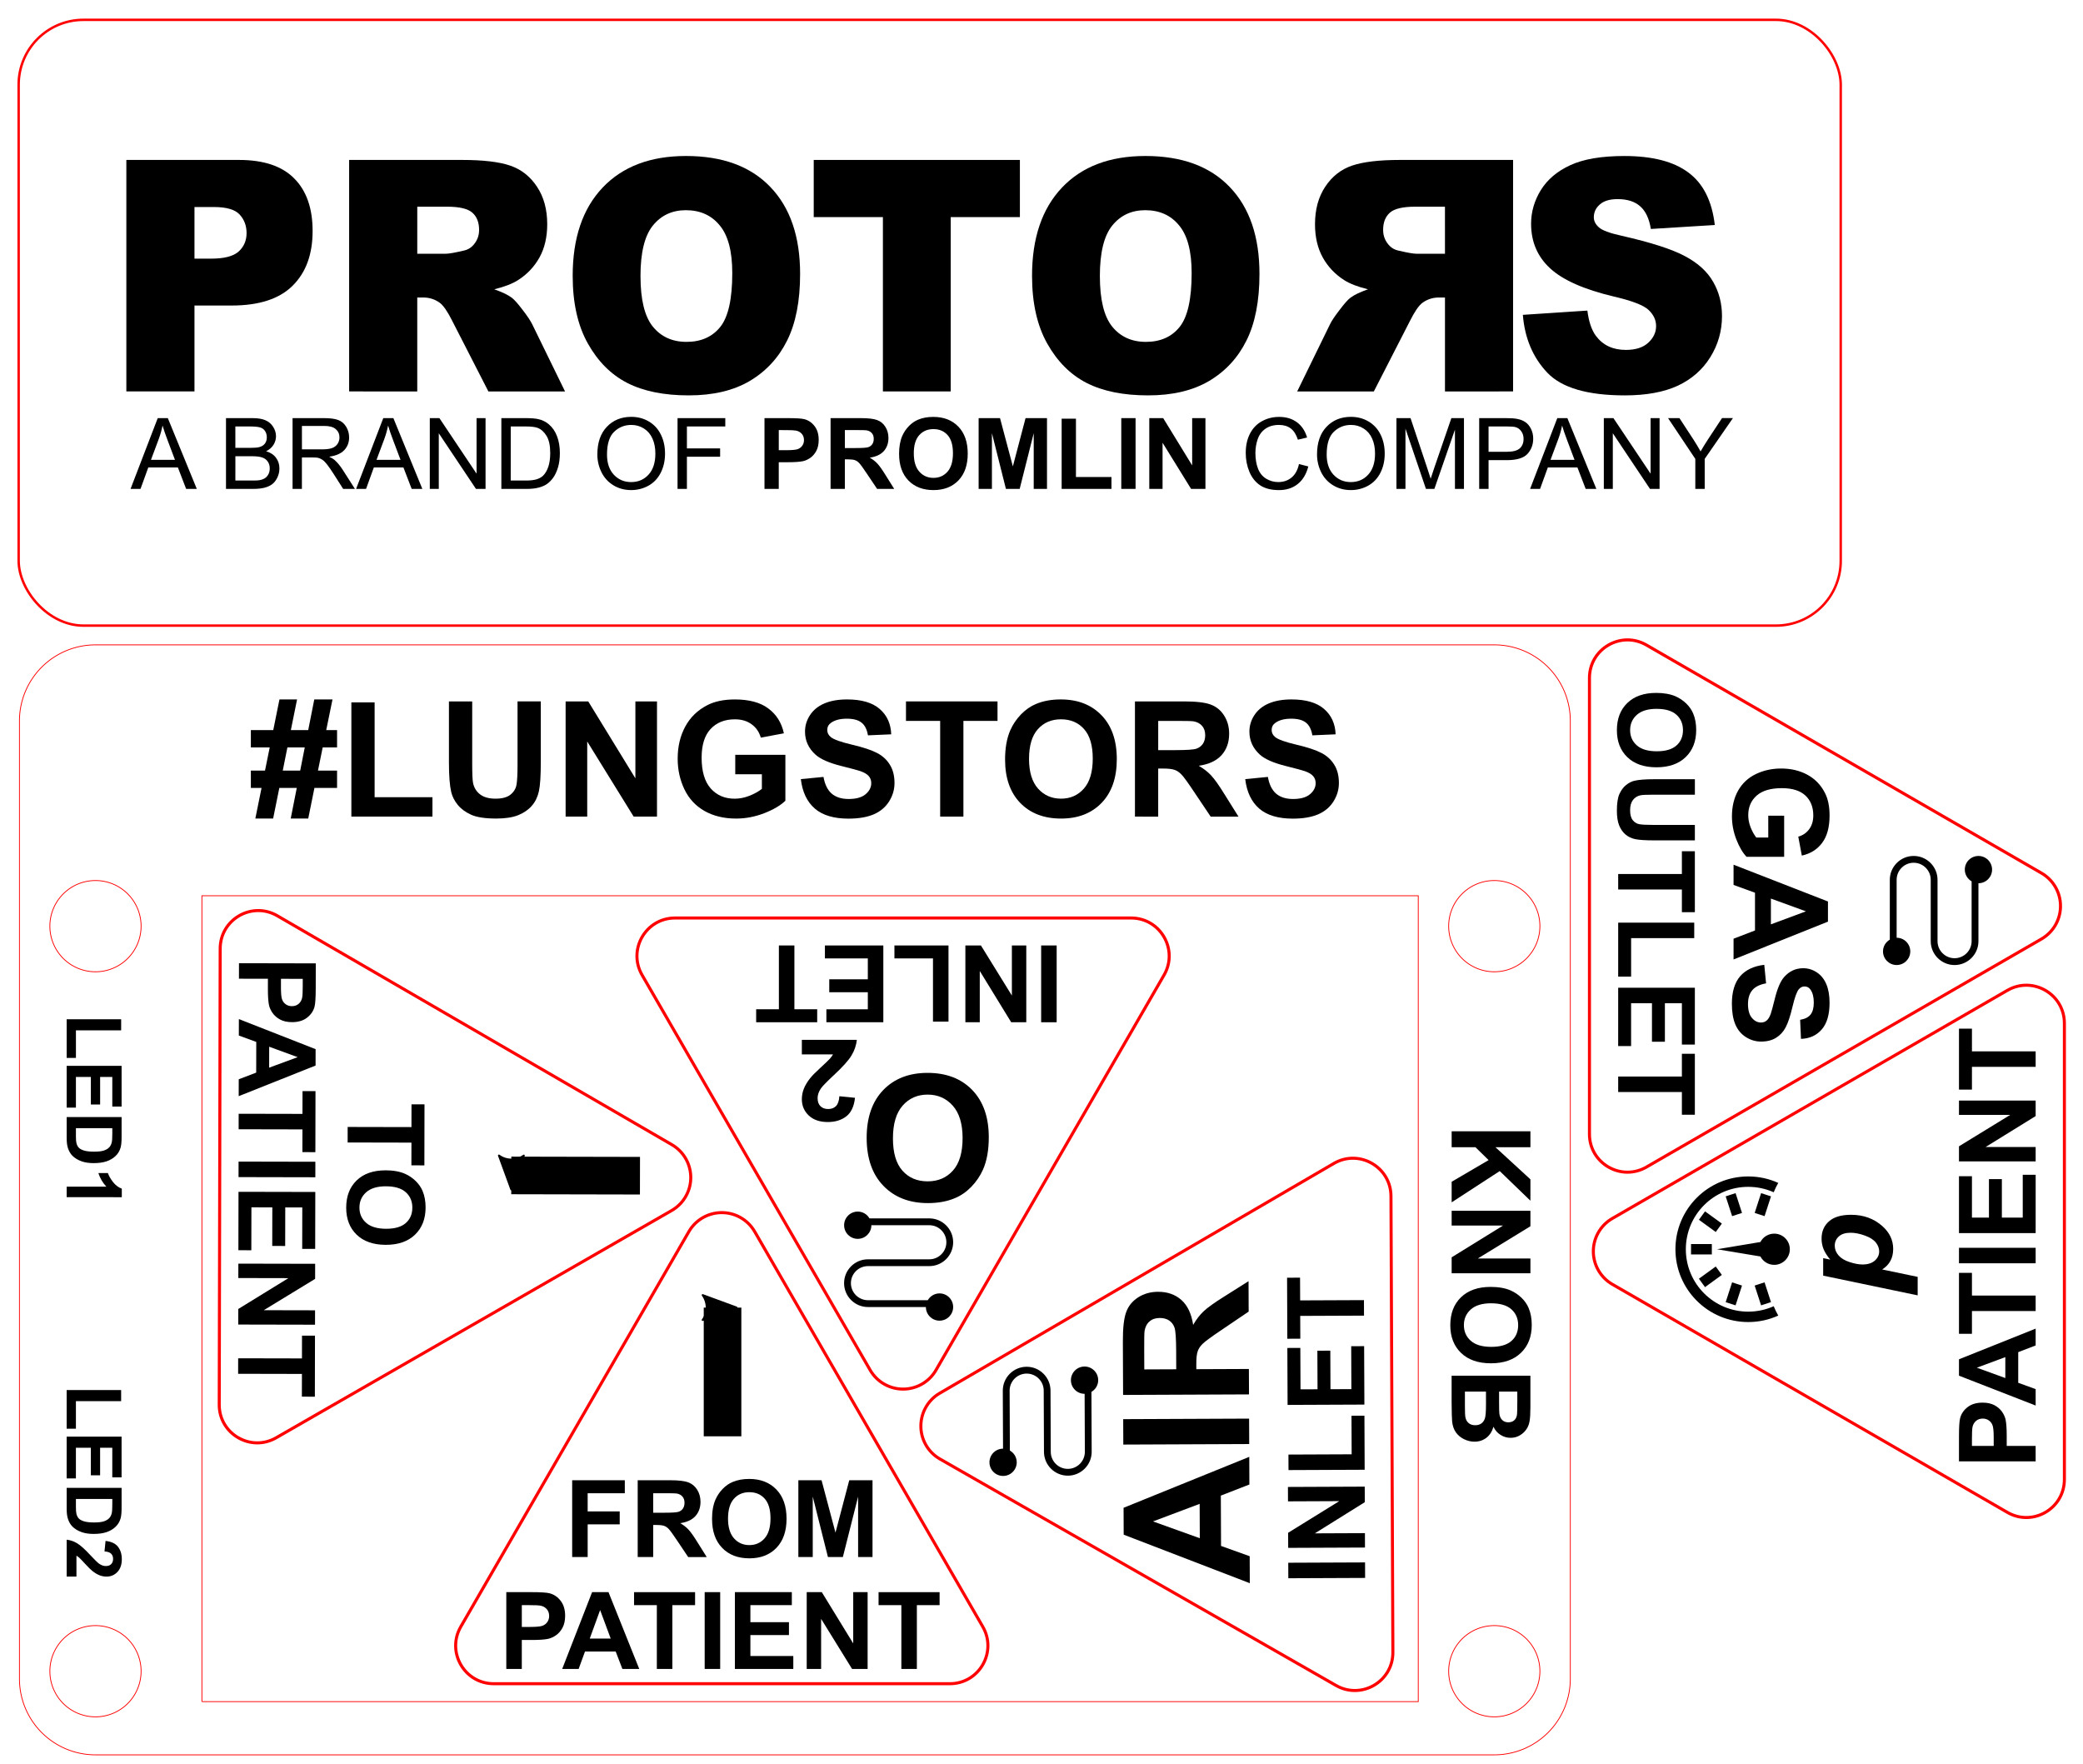 <?xml version="1.0" encoding="UTF-8" standalone="no"?>
<!-- Created with Inkscape (http://www.inkscape.org/) -->

<svg
   xmlns:dc="http://purl.org/dc/elements/1.1/"
   xmlns:cc="http://creativecommons.org/ns#"
   xmlns:rdf="http://www.w3.org/1999/02/22-rdf-syntax-ns#"
   xmlns:svg="http://www.w3.org/2000/svg"
   xmlns="http://www.w3.org/2000/svg"
   xmlns:sodipodi="http://sodipodi.sourceforge.net/DTD/sodipodi-0.dtd"
   xmlns:inkscape="http://www.inkscape.org/namespaces/inkscape"
   width="137mm"
   height="116mm"
   viewBox="0 0 137 116"
   version="1.1"
   id="svg8"
   inkscape:version="0.92.4 (5da689c313, 2019-01-14)"
   sodipodi:docname="lungstors_labels.svg">
  <defs
     id="defs2">
    <marker
       inkscape:stockid="Arrow2Send"
       orient="auto"
       refY="0"
       refX="0"
       id="marker1716"
       style="overflow:visible"
       inkscape:isstock="true">
      <path
         id="path1714"
         style="fill:#000000;fill-opacity:1;fill-rule:evenodd;stroke:#000000;stroke-width:0.625;stroke-linejoin:round;stroke-opacity:1"
         d="M 8.719,4.034 -2.207,0.016 8.719,-4.002 c -1.745,2.372 -1.735,5.617 -6e-7,8.035 z"
         transform="matrix(-0.3,0,0,-0.3,0.69,0)"
         inkscape:connector-curvature="0" />
    </marker>
    <marker
       inkscape:stockid="Arrow1Send"
       orient="auto"
       refY="0"
       refX="0"
       id="Arrow1Send"
       style="overflow:visible"
       inkscape:isstock="true">
      <path
         id="path899"
         d="M 0,0 5,-5 -12.5,0 5,5 Z"
         style="fill:#000000;fill-opacity:1;fill-rule:evenodd;stroke:#000000;stroke-width:1pt;stroke-opacity:1"
         transform="matrix(-0.2,0,0,-0.2,-1.2,0)"
         inkscape:connector-curvature="0" />
    </marker>
    <marker
       inkscape:stockid="CurveOut"
       orient="auto"
       refY="0"
       refX="0"
       id="CurveOut"
       style="overflow:visible"
       inkscape:isstock="true">
      <path
         id="path1071"
         d="m -5.413,-5.046 c 2.76,0 5,2.24 5,5 0,2.76 -2.24,5 -5,5"
         style="fill:none;fill-rule:evenodd;stroke:#000000;stroke-width:1pt;stroke-opacity:1"
         transform="scale(0.6)"
         inkscape:connector-curvature="0" />
    </marker>
    <marker
       inkscape:stockid="TriangleOutS"
       orient="auto"
       refY="0"
       refX="0"
       id="TriangleOutS"
       style="overflow:visible"
       inkscape:isstock="true">
      <path
         id="path1032"
         d="M 5.77,0 -2.88,5 V -5 Z"
         style="fill:#000000;fill-opacity:1;fill-rule:evenodd;stroke:#000000;stroke-width:1pt;stroke-opacity:1"
         transform="scale(0.2)"
         inkscape:connector-curvature="0" />
    </marker>
    <marker
       inkscape:stockid="Arrow2Send"
       orient="auto"
       refY="0"
       refX="0"
       id="marker1514"
       style="overflow:visible"
       inkscape:isstock="true">
      <path
         id="path1512"
         style="fill:#000000;fill-opacity:1;fill-rule:evenodd;stroke:#000000;stroke-width:0.625;stroke-linejoin:round;stroke-opacity:1"
         d="M 8.719,4.034 -2.207,0.016 8.719,-4.002 c -1.745,2.372 -1.735,5.617 -6e-7,8.035 z"
         transform="matrix(-0.3,0,0,-0.3,0.69,0)"
         inkscape:connector-curvature="0" />
    </marker>
    <marker
       inkscape:stockid="Arrow2Send"
       orient="auto"
       refY="0"
       refX="0"
       id="Arrow2Send"
       style="overflow:visible"
       inkscape:isstock="true">
      <path
         id="path917"
         style="fill:#000000;fill-opacity:1;fill-rule:evenodd;stroke:#000000;stroke-width:0.625;stroke-linejoin:round;stroke-opacity:1"
         d="M 8.719,4.034 -2.207,0.016 8.719,-4.002 c -1.745,2.372 -1.735,5.617 -6e-7,8.035 z"
         transform="matrix(-0.3,0,0,-0.3,0.69,0)"
         inkscape:connector-curvature="0" />
    </marker>
    <marker
       inkscape:stockid="Arrow2Mend"
       orient="auto"
       refY="0"
       refX="0"
       id="Arrow2Mend"
       style="overflow:visible"
       inkscape:isstock="true">
      <path
         id="path911"
         style="fill:#000000;fill-opacity:1;fill-rule:evenodd;stroke:#000000;stroke-width:0.625;stroke-linejoin:round;stroke-opacity:1"
         d="M 8.719,4.034 -2.207,0.016 8.719,-4.002 c -1.745,2.372 -1.735,5.617 -6e-7,8.035 z"
         transform="scale(-0.6)"
         inkscape:connector-curvature="0" />
    </marker>
    <marker
       inkscape:stockid="Arrow2Lend"
       orient="auto"
       refY="0"
       refX="0"
       id="Arrow2Lend"
       style="overflow:visible"
       inkscape:isstock="true">
      <path
         id="path905"
         style="fill:#000000;fill-opacity:1;fill-rule:evenodd;stroke:#000000;stroke-width:0.625;stroke-linejoin:round;stroke-opacity:1"
         d="M 8.719,4.034 -2.207,0.016 8.719,-4.002 c -1.745,2.372 -1.735,5.617 -6e-7,8.035 z"
         transform="matrix(-1.1,0,0,-1.1,-1.1,0)"
         inkscape:connector-curvature="0" />
    </marker>
    <marker
       inkscape:stockid="Arrow2Send"
       orient="auto"
       refY="0"
       refX="0"
       id="marker1716-9"
       style="overflow:visible"
       inkscape:isstock="true">
      <path
         inkscape:connector-curvature="0"
         id="path1714-3"
         style="fill:#000000;fill-opacity:1;fill-rule:evenodd;stroke:#000000;stroke-width:0.625;stroke-linejoin:round;stroke-opacity:1"
         d="M 8.719,4.034 -2.207,0.016 8.719,-4.002 c -1.745,2.372 -1.735,5.617 -6e-7,8.035 z"
         transform="matrix(-0.3,0,0,-0.3,0.69,0)" />
    </marker>
    <marker
       inkscape:stockid="Arrow2Send"
       orient="auto"
       refY="0"
       refX="0"
       id="marker1716-9-4"
       style="overflow:visible"
       inkscape:isstock="true">
      <path
         inkscape:connector-curvature="0"
         id="path1714-3-0"
         style="fill:#000000;fill-opacity:1;fill-rule:evenodd;stroke:#000000;stroke-width:0.625;stroke-linejoin:round;stroke-opacity:1"
         d="M 8.719,4.034 -2.207,0.016 8.719,-4.002 c -1.745,2.372 -1.735,5.617 -6e-7,8.035 z"
         transform="matrix(-0.3,0,0,-0.3,0.69,0)" />
    </marker>
    <marker
       inkscape:stockid="Arrow2Send"
       orient="auto"
       refY="0"
       refX="0"
       id="marker1716-9-9"
       style="overflow:visible"
       inkscape:isstock="true">
      <path
         inkscape:connector-curvature="0"
         id="path1714-3-7"
         style="fill:#000000;fill-opacity:1;fill-rule:evenodd;stroke:#000000;stroke-width:0.625;stroke-linejoin:round;stroke-opacity:1"
         d="M 8.719,4.034 -2.207,0.016 8.719,-4.002 c -1.745,2.372 -1.735,5.617 -6e-7,8.035 z"
         transform="matrix(-0.3,0,0,-0.3,0.69,0)" />
    </marker>
  </defs>
  <sodipodi:namedview
     id="base"
     pagecolor="#ffffff"
     bordercolor="#666666"
     borderopacity="1.0"
     inkscape:pageopacity="0.0"
     inkscape:pageshadow="2"
     inkscape:zoom="0.98994949"
     inkscape:cx="298.30371"
     inkscape:cy="135.63681"
     inkscape:document-units="mm"
     inkscape:current-layer="layer1"
     showgrid="false"
     inkscape:window-width="1080"
     inkscape:window-height="1857"
     inkscape:window-x="-8"
     inkscape:window-y="-8"
     inkscape:window-maximized="1"
     showguides="true"
     inkscape:guide-bbox="true" />
  <g
     inkscape:label="Layer 1"
     inkscape:groupmode="layer"
     id="layer1"
     transform="translate(0,-181)">
    <g
       id="g3501"
       transform="translate(-24.855,248.721)">
      <path
         sodipodi:nodetypes="cccccccc"
         inkscape:connector-curvature="0"
         id="path815-2"
         d="m 72.195,12.032 c -0.845,0.045 -1.61,0.513 -2.033,1.246 l -15,25.982 c -0.962,1.667 0.241,3.75 2.166,3.75 h 30 c 1.924,-0.001 3.126,-2.084 2.164,-3.75 L 74.492,13.278 c -0.47,-0.814 -1.358,-1.296 -2.297,-1.246 z"
         style="color:#000000;font-style:normal;font-variant:normal;font-weight:normal;font-stretch:normal;font-size:medium;line-height:normal;font-family:sans-serif;font-variant-ligatures:normal;font-variant-position:normal;font-variant-caps:normal;font-variant-numeric:normal;font-variant-alternates:normal;font-feature-settings:normal;text-indent:0;text-align:start;text-decoration:none;text-decoration-line:none;text-decoration-style:solid;text-decoration-color:#000000;letter-spacing:normal;word-spacing:normal;text-transform:none;writing-mode:lr-tb;direction:ltr;text-orientation:mixed;dominant-baseline:auto;baseline-shift:baseline;text-anchor:start;white-space:normal;shape-padding:0;clip-rule:nonzero;display:inline;overflow:visible;visibility:visible;opacity:0.998;isolation:auto;mix-blend-mode:normal;color-interpolation:sRGB;color-interpolation-filters:linearRGB;solid-color:#000000;solid-opacity:1;vector-effect:none;fill:#ffffff;fill-opacity:1;fill-rule:nonzero;stroke:#ff0000;stroke-width:0.2;stroke-linecap:round;stroke-linejoin:round;stroke-miterlimit:4;stroke-dasharray:none;stroke-dashoffset:0;stroke-opacity:1;paint-order:stroke fill markers;color-rendering:auto;image-rendering:auto;shape-rendering:auto;text-rendering:auto;enable-background:accumulate" />
      <g
         id="text880-9"
         style="font-style:normal;font-variant:normal;font-weight:normal;font-stretch:normal;font-size:7.056px;line-height:1.25;font-family:arial;-inkscape-font-specification:arial;letter-spacing:0px;word-spacing:0px;fill:#000000;fill-opacity:1;stroke:none;stroke-width:0.265"
         aria-label="PATIENT">
        <path
           id="path3378"
           style="font-style:normal;font-variant:normal;font-weight:bold;font-stretch:normal;font-family:arial;-inkscape-font-specification:'arial Bold';stroke-width:0.265"
           d="m 58.155,42.039 v -5.051 h 1.636 q 0.93,0 1.213,0.076 0.434,0.114 0.727,0.496 0.293,0.379 0.293,0.982 0,0.465 -0.169,0.782 -0.169,0.317 -0.431,0.5 -0.258,0.179 -0.527,0.238 -0.365,0.072 -1.058,0.072 h -0.665 v 1.905 z m 1.02,-4.196 v 1.433 h 0.558 q 0.603,0 0.806,-0.079 0.203,-0.079 0.317,-0.248 0.117,-0.169 0.117,-0.393 0,-0.276 -0.162,-0.455 -0.162,-0.179 -0.41,-0.224 -0.183,-0.034 -0.734,-0.034 z"
           inkscape:connector-curvature="0" />
        <path
           id="path3380"
           style="font-style:normal;font-variant:normal;font-weight:bold;font-stretch:normal;font-family:arial;-inkscape-font-specification:'arial Bold';stroke-width:0.265"
           d="m 66.899,42.039 h -1.109 l -0.441,-1.147 h -2.019 l -0.417,1.147 h -1.082 l 1.967,-5.051 h 1.078 z m -1.878,-1.998 -0.696,-1.874 -0.682,1.874 z"
           inkscape:connector-curvature="0" />
        <path
           id="path3382"
           style="font-style:normal;font-variant:normal;font-weight:bold;font-stretch:normal;font-family:arial;-inkscape-font-specification:'arial Bold';stroke-width:0.265"
           d="m 68.056,42.039 v -4.196 h -1.499 v -0.854 h 4.014 v 0.854 h -1.495 v 4.196 z"
           inkscape:connector-curvature="0" />
        <path
           id="path3384"
           style="font-style:normal;font-variant:normal;font-weight:bold;font-stretch:normal;font-family:arial;-inkscape-font-specification:'arial Bold';stroke-width:0.265"
           d="m 71.202,42.039 v -5.051 h 1.02 v 5.051 z"
           inkscape:connector-curvature="0" />
        <path
           id="path3386"
           style="font-style:normal;font-variant:normal;font-weight:bold;font-stretch:normal;font-family:arial;-inkscape-font-specification:'arial Bold';stroke-width:0.265"
           d="m 73.189,42.039 v -5.051 h 3.745 v 0.854 h -2.725 v 1.12 h 2.536 v 0.851 h -2.536 v 1.375 h 2.822 v 0.851 z"
           inkscape:connector-curvature="0" />
        <path
           id="path3388"
           style="font-style:normal;font-variant:normal;font-weight:bold;font-stretch:normal;font-family:arial;-inkscape-font-specification:'arial Bold';stroke-width:0.265"
           d="m 77.913,42.039 v -5.051 h 0.992 l 2.067,3.373 v -3.373 h 0.947 v 5.051 h -1.023 l -2.036,-3.294 v 3.294 z"
           inkscape:connector-curvature="0" />
        <path
           id="path3390"
           style="font-style:normal;font-variant:normal;font-weight:bold;font-stretch:normal;font-family:arial;-inkscape-font-specification:'arial Bold';stroke-width:0.265"
           d="m 84.138,42.039 v -4.196 h -1.499 v -0.854 h 4.014 v 0.854 h -1.495 v 4.196 z"
           inkscape:connector-curvature="0" />
      </g>
      <path
         inkscape:connector-curvature="0"
         id="path882-6"
         d="m 72.377,26.738 c 0,-8.464 0,-8.464 0,-8.464"
         style="fill:none;stroke:#000000;stroke-width:2.473;stroke-linecap:butt;stroke-linejoin:miter;stroke-miterlimit:3.8;stroke-dasharray:none;stroke-opacity:1;marker-end:url(#marker1716-9)" />
      <g
         id="text880-7-6"
         style="font-style:normal;font-variant:normal;font-weight:normal;font-stretch:normal;font-size:7.056px;line-height:1.25;font-family:arial;-inkscape-font-specification:arial;letter-spacing:0px;word-spacing:0px;fill:#000000;fill-opacity:1;stroke:none;stroke-width:0.265"
         aria-label="FROM">
        <path
           id="path3369"
           style="font-style:normal;font-variant:normal;font-weight:bold;font-stretch:normal;font-family:arial;-inkscape-font-specification:'arial Bold';stroke-width:0.265"
           d="m 62.487,34.68 v -5.051 h 3.462 v 0.854 h -2.443 v 1.195 h 2.108 v 0.854 h -2.108 v 2.146 z"
           inkscape:connector-curvature="0" />
        <path
           id="path3371"
           style="font-style:normal;font-variant:normal;font-weight:bold;font-stretch:normal;font-family:arial;-inkscape-font-specification:'arial Bold';stroke-width:0.265"
           d="m 66.797,34.68 v -5.051 h 2.146 q 0.81,0 1.175,0.138 0.369,0.134 0.589,0.482 0.22,0.348 0.22,0.796 0,0.568 -0.334,0.941 -0.334,0.369 -0.999,0.465 0.331,0.193 0.544,0.424 0.217,0.231 0.582,0.82 l 0.617,0.985 h -1.22 l -0.737,-1.099 q -0.393,-0.589 -0.537,-0.741 -0.145,-0.155 -0.307,-0.21 -0.162,-0.059 -0.513,-0.059 h -0.207 v 2.108 z m 1.02,-2.915 h 0.754 q 0.734,0 0.916,-0.062 0.183,-0.062 0.286,-0.214 0.103,-0.152 0.103,-0.379 0,-0.255 -0.138,-0.41 -0.134,-0.158 -0.382,-0.2 -0.124,-0.017 -0.744,-0.017 h -0.796 z"
           inkscape:connector-curvature="0" />
        <path
           id="path3373"
           style="font-style:normal;font-variant:normal;font-weight:bold;font-stretch:normal;font-family:arial;-inkscape-font-specification:'arial Bold';stroke-width:0.265"
           d="m 71.686,32.185 q 0,-0.772 0.231,-1.295 0.172,-0.386 0.469,-0.692 0.3,-0.307 0.655,-0.455 0.472,-0.2 1.089,-0.2 1.116,0 1.785,0.692 0.672,0.692 0.672,1.926 0,1.223 -0.665,1.915 -0.665,0.689 -1.778,0.689 -1.127,0 -1.791,-0.686 -0.665,-0.689 -0.665,-1.895 z m 1.051,-0.034 q 0,0.858 0.396,1.302 0.396,0.441 1.006,0.441 0.61,0 0.999,-0.438 0.393,-0.441 0.393,-1.319 0,-0.868 -0.382,-1.295 -0.379,-0.427 -1.009,-0.427 -0.63,0 -1.016,0.434 -0.386,0.431 -0.386,1.302 z"
           inkscape:connector-curvature="0" />
        <path
           id="path3375"
           style="font-style:normal;font-variant:normal;font-weight:bold;font-stretch:normal;font-family:arial;-inkscape-font-specification:'arial Bold';stroke-width:0.265"
           d="m 77.363,34.68 v -5.051 h 1.526 l 0.916,3.445 0.906,-3.445 h 1.53 v 5.051 h -0.947 v -3.976 l -1.003,3.976 h -0.982 l -0.999,-3.976 v 3.976 z"
           inkscape:connector-curvature="0" />
      </g>
    </g>
    <g
       id="g3515"
       transform="rotate(-90.241,216.499,169.332)">
      <path
         sodipodi:nodetypes="cccccccc"
         inkscape:connector-curvature="0"
         id="path815-2-6"
         d="m 111.56,12.96 c -0.845,0.045 -1.61,0.513 -2.033,1.246 L 94.527,40.189 c -0.962,1.667 0.241,3.75 2.166,3.75 h 30 c 1.924,-0.001 3.126,-2.084 2.164,-3.75 l -15,-25.982 c -0.47,-0.814 -1.358,-1.296 -2.297,-1.246 z"
         style="color:#000000;font-style:normal;font-variant:normal;font-weight:normal;font-stretch:normal;font-size:medium;line-height:normal;font-family:sans-serif;font-variant-ligatures:normal;font-variant-position:normal;font-variant-caps:normal;font-variant-numeric:normal;font-variant-alternates:normal;font-feature-settings:normal;text-indent:0;text-align:start;text-decoration:none;text-decoration-line:none;text-decoration-style:solid;text-decoration-color:#000000;letter-spacing:normal;word-spacing:normal;text-transform:none;writing-mode:lr-tb;direction:ltr;text-orientation:mixed;dominant-baseline:auto;baseline-shift:baseline;text-anchor:start;white-space:normal;shape-padding:0;clip-rule:nonzero;display:inline;overflow:visible;visibility:visible;opacity:0.998;isolation:auto;mix-blend-mode:normal;color-interpolation:sRGB;color-interpolation-filters:linearRGB;solid-color:#000000;solid-opacity:1;vector-effect:none;fill:#ffffff;fill-opacity:1;fill-rule:nonzero;stroke:#ff0000;stroke-width:0.2;stroke-linecap:round;stroke-linejoin:round;stroke-miterlimit:4;stroke-dasharray:none;stroke-dashoffset:0;stroke-opacity:1;paint-order:stroke fill markers;color-rendering:auto;image-rendering:auto;shape-rendering:auto;text-rendering:auto;enable-background:accumulate" />
      <g
         id="text880-9-8"
         style="font-style:normal;font-variant:normal;font-weight:normal;font-stretch:normal;font-size:7.056px;line-height:1.25;font-family:arial;-inkscape-font-specification:arial;letter-spacing:0px;word-spacing:0px;fill:#000000;fill-opacity:1;stroke:none;stroke-width:0.265"
         aria-label="INLET">
        <path
           id="path3358"
           style="font-style:normal;font-variant:normal;font-weight:bold;font-stretch:normal;font-family:arial;-inkscape-font-specification:'arial Bold';stroke-width:0.265"
           d="m 101.591,42.133 v -5.051 h 1.02 v 5.051 z"
           inkscape:connector-curvature="0" />
        <path
           id="path3360"
           style="font-style:normal;font-variant:normal;font-weight:bold;font-stretch:normal;font-family:arial;-inkscape-font-specification:'arial Bold';stroke-width:0.265"
           d="m 103.589,42.133 v -5.051 h 0.992 l 2.067,3.373 v -3.373 h 0.947 v 5.051 h -1.023 l -2.036,-3.294 v 3.294 z"
           inkscape:connector-curvature="0" />
        <path
           id="path3362"
           style="font-style:normal;font-variant:normal;font-weight:bold;font-stretch:normal;font-family:arial;-inkscape-font-specification:'arial Bold';stroke-width:0.265"
           d="m 108.705,42.133 v -5.009 h 1.02 v 4.158 h 2.536 v 0.851 z"
           inkscape:connector-curvature="0" />
        <path
           id="path3364"
           style="font-style:normal;font-variant:normal;font-weight:bold;font-stretch:normal;font-family:arial;-inkscape-font-specification:'arial Bold';stroke-width:0.265"
           d="m 112.991,42.133 v -5.051 h 3.745 v 0.854 h -2.725 v 1.12 h 2.536 v 0.851 h -2.536 v 1.375 h 2.822 v 0.851 z"
           inkscape:connector-curvature="0" />
        <path
           id="path3366"
           style="font-style:normal;font-variant:normal;font-weight:bold;font-stretch:normal;font-family:arial;-inkscape-font-specification:'arial Bold';stroke-width:0.265"
           d="m 118.841,42.133 v -4.196 h -1.499 v -0.854 h 4.014 v 0.854 h -1.495 v 4.196 z"
           inkscape:connector-curvature="0" />
      </g>
      <g
         id="text880-7-6-6"
         style="font-style:normal;font-variant:normal;font-weight:normal;font-stretch:normal;font-size:11.569px;line-height:1.25;font-family:arial;-inkscape-font-specification:arial;letter-spacing:0px;word-spacing:0px;fill:#000000;fill-opacity:1;stroke:none;stroke-width:0.434"
         aria-label="AIR">
        <path
           id="path3351"
           style="font-style:normal;font-variant:normal;font-weight:bold;font-stretch:normal;font-family:arial;-inkscape-font-specification:'arial Bold';stroke-width:0.434"
           d="m 109.586,34.547 h -1.819 l -0.723,-1.881 h -3.31 l -0.684,1.881 h -1.774 l 3.226,-8.281 h 1.768 z m -3.079,-3.276 -1.141,-3.073 -1.118,3.073 z"
           inkscape:connector-curvature="0" />
        <path
           id="path3353"
           style="font-style:normal;font-variant:normal;font-weight:bold;font-stretch:normal;font-family:arial;-inkscape-font-specification:'arial Bold';stroke-width:0.434"
           d="m 110.428,34.547 v -8.281 h 1.672 v 8.281 z"
           inkscape:connector-curvature="0" />
        <path
           id="path3355"
           style="font-style:normal;font-variant:normal;font-weight:bold;font-stretch:normal;font-family:arial;-inkscape-font-specification:'arial Bold';stroke-width:0.434"
           d="m 113.693,34.547 v -8.281 h 3.519 q 1.327,0 1.926,0.226 0.604,0.22 0.966,0.791 0.362,0.571 0.362,1.305 0,0.932 -0.548,1.542 -0.548,0.604 -1.638,0.763 0.542,0.316 0.893,0.695 0.356,0.378 0.955,1.344 l 1.011,1.616 h -2 l -1.209,-1.802 q -0.644,-0.966 -0.881,-1.215 -0.237,-0.254 -0.503,-0.345 -0.266,-0.096 -0.842,-0.096 h -0.339 v 3.457 z m 1.672,-4.779 h 1.237 q 1.203,0 1.503,-0.102 0.299,-0.102 0.469,-0.35 0.169,-0.249 0.169,-0.621 0,-0.418 -0.226,-0.672 -0.22,-0.26 -0.627,-0.328 -0.203,-0.028 -1.22,-0.028 h -1.305 z"
           inkscape:connector-curvature="0" />
      </g>
      <path
         style="stroke-width:0.448"
         inkscape:connector-curvature="0"
         d="m 109.968,21.493 h 4.035 c 0.865,0 1.569,-0.704 1.569,-1.569 0,-0.865 -0.704,-1.569 -1.569,-1.569 h -3.811 c 0,-0.495 -0.401,-0.897 -0.897,-0.897 -0.495,0 -0.897,0.401 -0.897,0.897 0,0.495 0.401,0.897 0.897,0.897 0.331,0 0.617,-0.182 0.772,-0.448 h 3.935 c 0.618,0 1.121,0.503 1.121,1.121 0,0.618 -0.503,1.121 -1.121,1.121 h -4.035 c -0.865,0 -1.569,0.704 -1.569,1.569 0,0.865 0.704,1.569 1.569,1.569 h 3.935 c 0.155,0.267 0.441,0.448 0.772,0.448 0.495,0 0.897,-0.401 0.897,-0.897 0,-0.495 -0.401,-0.897 -0.897,-0.897 -0.495,0 -0.897,0.401 -0.897,0.897 h -3.811 c -0.618,0 -1.121,-0.503 -1.121,-1.121 0,-0.618 0.503,-1.121 1.121,-1.121 z"
         id="path2546" />
    </g>
    <g
       id="g3528"
       transform="rotate(-180,105.536,142.696)">
      <path
         sodipodi:nodetypes="cccccccc"
         inkscape:connector-curvature="0"
         id="path815-2-6-1"
         d="m 151.544,13.04 c -0.845,0.045 -1.61,0.513 -2.033,1.246 l -15,25.982 c -0.962,1.667 0.241,3.75 2.166,3.75 h 30 c 1.924,-0.001 3.126,-2.084 2.164,-3.75 l -15,-25.982 c -0.47,-0.814 -1.358,-1.296 -2.297,-1.246 z"
         style="color:#000000;font-style:normal;font-variant:normal;font-weight:normal;font-stretch:normal;font-size:medium;line-height:normal;font-family:sans-serif;font-variant-ligatures:normal;font-variant-position:normal;font-variant-caps:normal;font-variant-numeric:normal;font-variant-alternates:normal;font-feature-settings:normal;text-indent:0;text-align:start;text-decoration:none;text-decoration-line:none;text-decoration-style:solid;text-decoration-color:#000000;letter-spacing:normal;word-spacing:normal;text-transform:none;writing-mode:lr-tb;direction:ltr;text-orientation:mixed;dominant-baseline:auto;baseline-shift:baseline;text-anchor:start;white-space:normal;shape-padding:0;clip-rule:nonzero;display:inline;overflow:visible;visibility:visible;opacity:0.998;isolation:auto;mix-blend-mode:normal;color-interpolation:sRGB;color-interpolation-filters:linearRGB;solid-color:#000000;solid-opacity:1;vector-effect:none;fill:#ffffff;fill-opacity:1;fill-rule:nonzero;stroke:#ff0000;stroke-width:0.2;stroke-linecap:round;stroke-linejoin:round;stroke-miterlimit:4;stroke-dasharray:none;stroke-dashoffset:0;stroke-opacity:1;paint-order:stroke fill markers;color-rendering:auto;image-rendering:auto;shape-rendering:auto;text-rendering:auto;enable-background:accumulate" />
      <g
         id="text880-9-8-2"
         style="font-style:normal;font-variant:normal;font-weight:normal;font-stretch:normal;font-size:7.056px;line-height:1.25;font-family:arial;-inkscape-font-specification:arial;letter-spacing:0px;word-spacing:0px;fill:#000000;fill-opacity:1;stroke:none;stroke-width:0.265"
         aria-label="INLET">
        <path
           id="path3340"
           style="font-style:normal;font-variant:normal;font-weight:bold;font-stretch:normal;font-family:arial;-inkscape-font-specification:'arial Bold';stroke-width:0.265"
           d="m 141.575,42.213 v -5.051 h 1.02 v 5.051 z"
           inkscape:connector-curvature="0" />
        <path
           id="path3342"
           style="font-style:normal;font-variant:normal;font-weight:bold;font-stretch:normal;font-family:arial;-inkscape-font-specification:'arial Bold';stroke-width:0.265"
           d="m 143.573,42.213 v -5.051 h 0.992 l 2.067,3.373 v -3.373 h 0.947 v 5.051 h -1.023 l -2.036,-3.294 v 3.294 z"
           inkscape:connector-curvature="0" />
        <path
           id="path3344"
           style="font-style:normal;font-variant:normal;font-weight:bold;font-stretch:normal;font-family:arial;-inkscape-font-specification:'arial Bold';stroke-width:0.265"
           d="m 148.689,42.213 v -5.009 h 1.02 v 4.158 h 2.536 v 0.851 z"
           inkscape:connector-curvature="0" />
        <path
           id="path3346"
           style="font-style:normal;font-variant:normal;font-weight:bold;font-stretch:normal;font-family:arial;-inkscape-font-specification:'arial Bold';stroke-width:0.265"
           d="m 152.975,42.213 v -5.051 h 3.745 v 0.854 h -2.725 v 1.12 h 2.536 v 0.851 h -2.536 v 1.375 h 2.822 v 0.851 z"
           inkscape:connector-curvature="0" />
        <path
           id="path3348"
           style="font-style:normal;font-variant:normal;font-weight:bold;font-stretch:normal;font-family:arial;-inkscape-font-specification:'arial Bold';stroke-width:0.265"
           d="m 158.824,42.213 v -4.196 h -1.499 v -0.854 h 4.014 v 0.854 h -1.495 v 4.196 z"
           inkscape:connector-curvature="0" />
      </g>
      <g
         id="text880-7-6-6-2"
         style="font-style:normal;font-variant:normal;font-weight:normal;font-stretch:normal;font-size:11.569px;line-height:1.25;font-family:arial;-inkscape-font-specification:arial;letter-spacing:0px;word-spacing:0px;fill:#000000;fill-opacity:1;stroke:none;stroke-width:0.434"
         aria-label="O2">
        <path
           id="path3335"
           style="font-style:normal;font-variant:normal;font-weight:bold;font-stretch:normal;font-family:arial;-inkscape-font-specification:'arial Bold';stroke-width:0.434"
           d="m 146.039,29.602 q 0,-1.265 0.378,-2.124 0.282,-0.633 0.768,-1.135 0.491,-0.503 1.073,-0.746 0.774,-0.328 1.785,-0.328 1.83,0 2.926,1.135 1.102,1.135 1.102,3.158 0,2.005 -1.09,3.141 -1.09,1.13 -2.915,1.13 -1.847,0 -2.937,-1.124 -1.09,-1.13 -1.09,-3.107 z m 1.723,-0.056 q 0,1.407 0.65,2.135 0.65,0.723 1.649,0.723 1,0 1.638,-0.717 0.644,-0.723 0.644,-2.164 0,-1.424 -0.627,-2.124 -0.621,-0.7 -1.655,-0.7 -1.034,0 -1.666,0.712 -0.633,0.706 -0.633,2.135 z"
           inkscape:connector-curvature="0" />
        <path
           id="path3337"
           style="font-size:65%;baseline-shift:sub"
           d="m 158.334,35.047 v 0.958 h -3.617 q 0.059,-0.543 0.352,-1.028 0.294,-0.488 1.16,-1.292 0.698,-0.65 0.856,-0.881 0.213,-0.319 0.213,-0.632 0,-0.345 -0.187,-0.529 -0.184,-0.187 -0.51,-0.187 -0.323,0 -0.514,0.195 -0.191,0.195 -0.22,0.646 l -1.028,-0.103 q 0.092,-0.852 0.576,-1.223 0.485,-0.371 1.212,-0.371 0.797,0 1.252,0.43 0.455,0.43 0.455,1.068 0,0.364 -0.132,0.694 -0.129,0.327 -0.411,0.687 -0.187,0.239 -0.676,0.687 -0.488,0.448 -0.621,0.595 -0.129,0.147 -0.209,0.286 z"
           inkscape:connector-curvature="0" />
      </g>
      <path
         style="stroke-width:0.448"
         inkscape:connector-curvature="0"
         d="m 149.952,21.572 h 4.035 c 0.865,0 1.569,-0.704 1.569,-1.569 0,-0.865 -0.704,-1.569 -1.569,-1.569 h -3.811 c 0,-0.495 -0.401,-0.897 -0.897,-0.897 -0.495,0 -0.897,0.401 -0.897,0.897 0,0.495 0.401,0.897 0.897,0.897 0.331,0 0.617,-0.182 0.772,-0.448 h 3.935 c 0.618,0 1.121,0.503 1.121,1.121 0,0.618 -0.503,1.121 -1.121,1.121 h -4.035 c -0.865,0 -1.569,0.704 -1.569,1.569 0,0.865 0.704,1.569 1.569,1.569 h 3.935 c 0.155,0.267 0.441,0.448 0.772,0.448 0.495,0 0.897,-0.401 0.897,-0.897 0,-0.495 -0.401,-0.897 -0.897,-0.897 -0.495,0 -0.897,0.401 -0.897,0.897 h -3.811 c -0.618,0 -1.121,-0.503 -1.121,-1.121 0,-0.618 0.503,-1.121 1.121,-1.121 z"
         id="path2546-1" />
    </g>
    <g
       id="g3484"
       transform="rotate(90.12,-82.849,140.745)">
      <path
         sodipodi:nodetypes="cccccccc"
         inkscape:connector-curvature="0"
         id="path815"
         d="m 34.453,12.221 c -0.845,0.045 -1.61,0.513 -2.033,1.246 l -15,25.982 c -0.962,1.667 0.241,3.75 2.166,3.75 h 30 c 1.924,-0.001 3.126,-2.084 2.164,-3.75 l -15,-25.982 C 36.279,12.653 35.392,12.171 34.453,12.221 Z"
         style="color:#000000;font-style:normal;font-variant:normal;font-weight:normal;font-stretch:normal;font-size:medium;line-height:normal;font-family:sans-serif;font-variant-ligatures:normal;font-variant-position:normal;font-variant-caps:normal;font-variant-numeric:normal;font-variant-alternates:normal;font-feature-settings:normal;text-indent:0;text-align:start;text-decoration:none;text-decoration-line:none;text-decoration-style:solid;text-decoration-color:#000000;letter-spacing:normal;word-spacing:normal;text-transform:none;writing-mode:lr-tb;direction:ltr;text-orientation:mixed;dominant-baseline:auto;baseline-shift:baseline;text-anchor:start;white-space:normal;shape-padding:0;clip-rule:nonzero;display:inline;overflow:visible;visibility:visible;opacity:0.998;isolation:auto;mix-blend-mode:normal;color-interpolation:sRGB;color-interpolation-filters:linearRGB;solid-color:#000000;solid-opacity:1;vector-effect:none;fill:#ffffff;fill-opacity:1;fill-rule:nonzero;stroke:#ff0000;stroke-width:0.2;stroke-linecap:round;stroke-linejoin:round;stroke-miterlimit:4;stroke-dasharray:none;stroke-dashoffset:0;stroke-opacity:1;paint-order:stroke fill markers;color-rendering:auto;image-rendering:auto;shape-rendering:auto;text-rendering:auto;enable-background:accumulate" />
      <g
         id="text880"
         style="font-style:normal;font-variant:normal;font-weight:normal;font-stretch:normal;font-size:7.056px;line-height:1.25;font-family:arial;-inkscape-font-specification:arial;letter-spacing:0px;word-spacing:0px;fill:#000000;fill-opacity:1;stroke:none;stroke-width:0.265"
         aria-label="PATIENT">
        <path
           id="path3398"
           style="font-style:normal;font-variant:normal;font-weight:bold;font-stretch:normal;font-family:arial;-inkscape-font-specification:'arial Bold';stroke-width:0.265"
           d="m 20.546,41.961 v -5.051 h 1.636 q 0.93,0 1.213,0.076 0.434,0.114 0.727,0.496 0.293,0.379 0.293,0.982 0,0.465 -0.169,0.782 -0.169,0.317 -0.431,0.5 -0.258,0.179 -0.527,0.238 -0.365,0.072 -1.058,0.072 h -0.665 v 1.905 z m 1.02,-4.196 v 1.433 h 0.558 q 0.603,0 0.806,-0.079 0.203,-0.079 0.317,-0.248 0.117,-0.169 0.117,-0.393 0,-0.276 -0.162,-0.455 -0.162,-0.179 -0.41,-0.224 -0.183,-0.034 -0.734,-0.034 z"
           inkscape:connector-curvature="0" />
        <path
           id="path3400"
           style="font-style:normal;font-variant:normal;font-weight:bold;font-stretch:normal;font-family:arial;-inkscape-font-specification:'arial Bold';stroke-width:0.265"
           d="M 29.29,41.961 H 28.18 l -0.441,-1.147 h -2.019 l -0.417,1.147 h -1.082 l 1.967,-5.051 h 1.078 z m -1.878,-1.998 -0.696,-1.874 -0.682,1.874 z"
           inkscape:connector-curvature="0" />
        <path
           id="path3402"
           style="font-style:normal;font-variant:normal;font-weight:bold;font-stretch:normal;font-family:arial;-inkscape-font-specification:'arial Bold';stroke-width:0.265"
           d="m 30.447,41.961 v -4.196 h -1.499 v -0.854 h 4.014 v 0.854 h -1.495 v 4.196 z"
           inkscape:connector-curvature="0" />
        <path
           id="path3404"
           style="font-style:normal;font-variant:normal;font-weight:bold;font-stretch:normal;font-family:arial;-inkscape-font-specification:'arial Bold';stroke-width:0.265"
           d="m 33.593,41.961 v -5.051 h 1.02 v 5.051 z"
           inkscape:connector-curvature="0" />
        <path
           id="path3406"
           style="font-style:normal;font-variant:normal;font-weight:bold;font-stretch:normal;font-family:arial;-inkscape-font-specification:'arial Bold';stroke-width:0.265"
           d="m 35.58,41.961 v -5.051 h 3.745 v 0.854 h -2.725 v 1.12 h 2.536 v 0.851 h -2.536 v 1.375 h 2.822 v 0.851 z"
           inkscape:connector-curvature="0" />
        <path
           id="path3408"
           style="font-style:normal;font-variant:normal;font-weight:bold;font-stretch:normal;font-family:arial;-inkscape-font-specification:'arial Bold';stroke-width:0.265"
           d="m 40.304,41.961 v -5.051 h 0.992 l 2.067,3.373 v -3.373 h 0.947 v 5.051 h -1.023 l -2.036,-3.294 v 3.294 z"
           inkscape:connector-curvature="0" />
        <path
           id="path3410"
           style="font-style:normal;font-variant:normal;font-weight:bold;font-stretch:normal;font-family:arial;-inkscape-font-specification:'arial Bold';stroke-width:0.265"
           d="m 46.529,41.961 v -4.196 h -1.499 v -0.854 h 4.014 v 0.854 h -1.495 v 4.196 z"
           inkscape:connector-curvature="0" />
      </g>
      <g
         id="text880-7"
         style="font-style:normal;font-variant:normal;font-weight:normal;font-stretch:normal;font-size:7.056px;line-height:1.25;font-family:arial;-inkscape-font-specification:arial;letter-spacing:0px;word-spacing:0px;fill:#000000;fill-opacity:1;stroke:none;stroke-width:0.265"
         aria-label="TO">
        <path
           id="path3393"
           style="font-style:normal;font-variant:normal;font-weight:bold;font-stretch:normal;font-family:arial;-inkscape-font-specification:'arial Bold';stroke-width:0.265"
           d="M 31.3,34.791 V 30.595 H 29.802 V 29.74 h 4.014 v 0.854 h -1.495 v 4.196 z"
           inkscape:connector-curvature="0" />
        <path
           id="path3395"
           style="font-style:normal;font-variant:normal;font-weight:bold;font-stretch:normal;font-family:arial;-inkscape-font-specification:'arial Bold';stroke-width:0.265"
           d="m 34.146,32.296 q 0,-0.772 0.231,-1.295 0.172,-0.386 0.469,-0.692 0.3,-0.307 0.655,-0.455 0.472,-0.2 1.089,-0.2 1.116,0 1.785,0.692 0.672,0.692 0.672,1.926 0,1.223 -0.665,1.915 -0.665,0.689 -1.778,0.689 -1.127,0 -1.791,-0.686 -0.665,-0.689 -0.665,-1.895 z m 1.051,-0.034 q 0,0.858 0.396,1.302 0.396,0.441 1.006,0.441 0.61,0 0.999,-0.438 0.393,-0.441 0.393,-1.319 0,-0.868 -0.382,-1.295 -0.379,-0.427 -1.009,-0.427 -0.63,0 -1.016,0.434 -0.386,0.431 -0.386,1.302 z"
           inkscape:connector-curvature="0" />
      </g>
      <path
         inkscape:connector-curvature="0"
         id="path882-6-7"
         d="m 34.466,15.559 c 0,8.464 0,8.464 0,8.464"
         style="fill:none;stroke:#000000;stroke-width:2.473;stroke-linecap:butt;stroke-linejoin:miter;stroke-miterlimit:3.8;stroke-dasharray:none;stroke-opacity:1;marker-end:url(#marker1716-9-9)" />
    </g>
    <g
       id="g3662"
       transform="translate(-15.859,136.802)">
      <rect
         ry="4.263"
         y="45.503"
         x="17.086"
         height="39.839"
         width="119.839"
         id="rect3243"
         style="opacity:0.998;fill:#ffffff;fill-opacity:1;fill-rule:nonzero;stroke:#ff0000;stroke-width:0.161;stroke-linecap:round;stroke-linejoin:round;stroke-miterlimit:3.8;stroke-dasharray:none;stroke-opacity:1;paint-order:stroke fill markers" />
      <g
         transform="translate(0.299,0.573)"
         id="g3627">
        <g
           aria-label="PROTORS"
           style="font-style:normal;font-variant:normal;font-weight:normal;font-stretch:normal;font-size:16.933px;line-height:1.25;font-family:arial;-inkscape-font-specification:arial;letter-spacing:0px;word-spacing:0px;fill:#000000;fill-opacity:1;stroke:none;stroke-width:0.265"
           id="text1192"
           transform="matrix(1.191,0,0,1.256,-336.947,-218.128)">
          <path
             d="m 302.953,216.777 h 6.226 q 2.034,0 3.043,0.967 1.017,0.967 1.017,2.753 0,1.836 -1.108,2.869 -1.1,1.034 -3.365,1.034 h -2.051 v 4.498 h -3.762 z m 3.762,5.168 h 0.918 q 1.083,0 1.521,-0.372 0.438,-0.38 0.438,-0.967 0,-0.571 -0.38,-0.967 -0.38,-0.397 -1.43,-0.397 h -1.067 z"
             style="font-style:normal;font-variant:normal;font-weight:900;font-stretch:normal;font-family:arial;-inkscape-font-specification:'arial Heavy';stroke-width:0.265"
             id="path1194"
             inkscape:connector-curvature="0" />
          <path
             d="m 315.256,228.898 v -12.121 h 6.243 q 1.736,0 2.654,0.298 0.918,0.298 1.48,1.108 0.562,0.802 0.562,1.96 0,1.009 -0.43,1.745 -0.43,0.728 -1.182,1.182 -0.48,0.289 -1.315,0.48 0.67,0.223 0.976,0.446 0.207,0.149 0.595,0.637 0.397,0.488 0.529,0.752 l 1.811,3.514 h -4.233 l -2.001,-3.704 q -0.38,-0.719 -0.678,-0.934 -0.405,-0.281 -0.918,-0.281 h -0.331 v 4.92 z m 3.762,-7.21 h 1.579 q 0.256,0 0.992,-0.165 0.372,-0.074 0.604,-0.38 0.24,-0.306 0.24,-0.703 0,-0.587 -0.372,-0.901 -0.372,-0.314 -1.397,-0.314 h -1.645 z"
             style="font-style:normal;font-variant:normal;font-weight:900;font-stretch:normal;font-family:arial;-inkscape-font-specification:'arial Heavy';stroke-width:0.265"
             id="path1196"
             inkscape:connector-curvature="0" />
          <path
             d="m 327.601,222.846 q 0,-2.968 1.654,-4.622 1.654,-1.654 4.605,-1.654 3.026,0 4.663,1.629 1.637,1.621 1.637,4.548 0,2.125 -0.719,3.489 -0.711,1.356 -2.067,2.117 -1.348,0.752 -3.365,0.752 -2.051,0 -3.398,-0.653 -1.339,-0.653 -2.175,-2.067 -0.835,-1.414 -0.835,-3.539 z m 3.745,0.017 q 0,1.836 0.678,2.638 0.686,0.802 1.86,0.802 1.207,0 1.869,-0.785 0.661,-0.785 0.661,-2.819 0,-1.712 -0.695,-2.497 -0.686,-0.794 -1.869,-0.794 -1.133,0 -1.819,0.802 -0.686,0.802 -0.686,2.654 z"
             style="font-style:normal;font-variant:normal;font-weight:900;font-stretch:normal;font-family:arial;-inkscape-font-specification:'arial Heavy';stroke-width:0.265"
             id="path1198"
             inkscape:connector-curvature="0" />
          <path
             d="m 340.912,216.777 h 11.385 v 2.993 h -3.82 v 9.128 h -3.745 v -9.128 h -3.82 z"
             style="font-style:normal;font-variant:normal;font-weight:900;font-stretch:normal;font-family:arial;-inkscape-font-specification:'arial Heavy';stroke-width:0.265"
             id="path1200"
             inkscape:connector-curvature="0" />
          <path
             d="m 352.968,222.846 q 0,-2.968 1.654,-4.622 1.654,-1.654 4.605,-1.654 3.026,0 4.663,1.629 1.637,1.621 1.637,4.548 0,2.125 -0.719,3.489 -0.711,1.356 -2.067,2.117 -1.348,0.752 -3.365,0.752 -2.051,0 -3.398,-0.653 -1.339,-0.653 -2.175,-2.067 -0.835,-1.414 -0.835,-3.539 z m 3.746,0.017 q 0,1.836 0.678,2.638 0.686,0.802 1.86,0.802 1.207,0 1.869,-0.785 0.661,-0.785 0.661,-2.819 0,-1.712 -0.695,-2.497 -0.686,-0.794 -1.869,-0.794 -1.133,0 -1.819,0.802 -0.686,0.802 -0.686,2.654 z"
             style="font-style:normal;font-variant:normal;font-weight:900;font-stretch:normal;font-family:arial;-inkscape-font-specification:'arial Heavy';stroke-width:0.265"
             id="path1202"
             inkscape:connector-curvature="0" />
          <path
             d="m 379.533,228.898 v -12.121 h -6.243 q -1.736,0 -2.654,0.298 -0.918,0.298 -1.48,1.108 -0.562,0.802 -0.562,1.96 0,1.009 0.43,1.745 0.43,0.728 1.182,1.182 0.48,0.289 1.315,0.48 -0.67,0.223 -0.976,0.446 -0.207,0.149 -0.595,0.637 -0.397,0.488 -0.529,0.752 l -1.811,3.514 h 4.233 l 2.001,-3.704 q 0.38,-0.719 0.678,-0.934 0.405,-0.281 0.918,-0.281 h 0.331 v 4.92 z m -3.762,-7.21 h -1.579 q -0.256,0 -0.992,-0.165 -0.372,-0.074 -0.604,-0.38 -0.24,-0.306 -0.24,-0.703 0,-0.587 0.372,-0.901 0.372,-0.314 1.397,-0.314 h 1.645 z"
             style="font-style:normal;font-variant:normal;font-weight:900;font-stretch:normal;font-family:arial;-inkscape-font-specification:'arial Heavy';stroke-width:0.265"
             id="path1204"
             inkscape:connector-curvature="0" />
          <path
             d="m 380.071,224.888 3.564,-0.223 q 0.116,0.868 0.471,1.323 0.579,0.736 1.654,0.736 0.802,0 1.232,-0.372 0.438,-0.38 0.438,-0.876 0,-0.471 -0.413,-0.843 -0.413,-0.372 -1.918,-0.703 -2.464,-0.554 -3.514,-1.472 -1.058,-0.918 -1.058,-2.34 0,-0.934 0.537,-1.761 0.546,-0.835 1.629,-1.306 1.091,-0.48 2.985,-0.48 2.323,0 3.539,0.868 1.224,0.86 1.455,2.745 l -3.531,0.207 q -0.141,-0.819 -0.595,-1.191 -0.446,-0.372 -1.24,-0.372 -0.653,0 -0.984,0.281 -0.331,0.273 -0.331,0.67 0,0.289 0.273,0.521 0.265,0.24 1.257,0.446 2.456,0.529 3.514,1.075 1.067,0.537 1.546,1.339 0.488,0.802 0.488,1.794 0,1.166 -0.645,2.15 -0.645,0.984 -1.802,1.497 -1.158,0.504 -2.919,0.504 -3.092,0 -4.283,-1.191 -1.191,-1.191 -1.348,-3.026 z"
             style="font-style:normal;font-variant:normal;font-weight:900;font-stretch:normal;font-family:arial;-inkscape-font-specification:'arial Heavy';stroke-width:0.265"
             id="path1206"
             inkscape:connector-curvature="0" />
        </g>
        <g
           aria-label="A BRAND OF PROMLIN COMPANY"
           style="font-style:normal;font-variant:normal;font-weight:normal;font-stretch:normal;font-size:5.644px;line-height:1.25;font-family:arial;-inkscape-font-specification:arial;letter-spacing:0px;word-spacing:0px;fill:#000000;fill-opacity:1;stroke:none;stroke-width:0.265"
           id="text1211"
           transform="matrix(1.152,0,0,1.152,-323.654,-194.887)">
          <path
             d="m 301.91,234.952 1.552,-4.04 h 0.576 l 1.654,4.04 h -0.609 l -0.471,-1.224 h -1.689 l -0.444,1.224 z m 1.166,-1.659 h 1.37 l -0.422,-1.119 q -0.193,-0.51 -0.287,-0.838 -0.077,0.389 -0.218,0.772 z"
             style="stroke-width:0.265"
             id="path1215"
             inkscape:connector-curvature="0" />
          <path
             d="m 307.359,234.952 v -4.04 h 1.516 q 0.463,0 0.741,0.124 0.281,0.121 0.438,0.378 0.16,0.254 0.16,0.532 0,0.259 -0.141,0.488 -0.141,0.229 -0.424,0.369 0.367,0.107 0.562,0.367 0.198,0.259 0.198,0.612 0,0.284 -0.121,0.529 -0.119,0.243 -0.295,0.375 -0.176,0.132 -0.444,0.201 -0.265,0.066 -0.65,0.066 z m 0.535,-2.343 h 0.874 q 0.356,0 0.51,-0.047 0.204,-0.061 0.306,-0.201 0.105,-0.141 0.105,-0.353 0,-0.201 -0.097,-0.353 -0.097,-0.154 -0.276,-0.209 -0.179,-0.058 -0.615,-0.058 h -0.808 z m 0,1.866 h 1.006 q 0.259,0 0.364,-0.019 0.185,-0.033 0.309,-0.11 0.124,-0.077 0.204,-0.223 0.08,-0.149 0.08,-0.342 0,-0.226 -0.116,-0.391 -0.116,-0.168 -0.322,-0.234 -0.204,-0.069 -0.59,-0.069 h -0.934 z"
             style="stroke-width:0.265"
             id="path1217"
             inkscape:connector-curvature="0" />
          <path
             d="m 311.16,234.952 v -4.04 h 1.791 q 0.54,0 0.821,0.11 0.281,0.107 0.449,0.383 0.168,0.276 0.168,0.609 0,0.43 -0.278,0.725 -0.278,0.295 -0.86,0.375 0.212,0.102 0.322,0.201 0.234,0.215 0.444,0.537 l 0.703,1.1 h -0.672 l -0.535,-0.841 q -0.234,-0.364 -0.386,-0.557 -0.152,-0.193 -0.273,-0.27 -0.119,-0.077 -0.243,-0.107 -0.091,-0.019 -0.298,-0.019 h -0.62 v 1.794 z m 0.535,-2.257 h 1.149 q 0.367,0 0.573,-0.074 0.207,-0.077 0.314,-0.243 0.107,-0.168 0.107,-0.364 0,-0.287 -0.209,-0.471 -0.207,-0.185 -0.656,-0.185 h -1.279 z"
             style="stroke-width:0.265"
             id="path1219"
             inkscape:connector-curvature="0" />
          <path
             d="m 314.787,234.952 1.552,-4.04 h 0.576 l 1.654,4.04 h -0.609 l -0.471,-1.224 h -1.689 l -0.444,1.224 z m 1.166,-1.659 h 1.37 l -0.422,-1.119 q -0.193,-0.51 -0.287,-0.838 -0.077,0.389 -0.218,0.772 z"
             style="stroke-width:0.265"
             id="path1221"
             inkscape:connector-curvature="0" />
          <path
             d="m 318.995,234.952 v -4.04 h 0.548 l 2.122,3.172 v -3.172 h 0.513 v 4.04 h -0.548 l -2.122,-3.175 v 3.175 z"
             style="stroke-width:0.265"
             id="path1223"
             inkscape:connector-curvature="0" />
          <path
             d="m 323.08,234.952 v -4.04 h 1.392 q 0.471,0 0.719,0.058 0.347,0.08 0.593,0.289 0.32,0.27 0.477,0.692 0.16,0.419 0.16,0.959 0,0.46 -0.107,0.816 -0.107,0.356 -0.276,0.59 -0.168,0.232 -0.369,0.367 -0.198,0.132 -0.482,0.201 -0.281,0.069 -0.648,0.069 z m 0.535,-0.477 h 0.863 q 0.4,0 0.626,-0.074 0.229,-0.074 0.364,-0.209 0.19,-0.19 0.295,-0.51 0.107,-0.322 0.107,-0.78 0,-0.634 -0.209,-0.973 -0.207,-0.342 -0.504,-0.458 -0.215,-0.083 -0.692,-0.083 h -0.849 z"
             style="stroke-width:0.265"
             id="path1225"
             inkscape:connector-curvature="0" />
          <path
             d="m 328.561,232.984 q 0,-1.006 0.54,-1.574 0.54,-0.571 1.395,-0.571 0.559,0 1.009,0.267 0.449,0.267 0.683,0.747 0.237,0.477 0.237,1.083 0,0.615 -0.248,1.1 -0.248,0.485 -0.703,0.736 -0.455,0.248 -0.981,0.248 -0.571,0 -1.02,-0.276 -0.449,-0.276 -0.681,-0.752 -0.232,-0.477 -0.232,-1.009 z m 0.551,0.008 q 0,0.73 0.391,1.152 0.394,0.419 0.987,0.419 0.604,0 0.992,-0.424 0.391,-0.424 0.391,-1.204 0,-0.493 -0.168,-0.86 -0.165,-0.369 -0.488,-0.571 -0.32,-0.204 -0.719,-0.204 -0.568,0 -0.978,0.391 -0.408,0.389 -0.408,1.301 z"
             style="stroke-width:0.265"
             id="path1227"
             inkscape:connector-curvature="0" />
          <path
             d="m 333.139,234.952 v -4.04 h 2.726 v 0.477 H 333.674 v 1.251 h 1.896 v 0.477 H 333.674 v 1.836 z"
             style="stroke-width:0.265"
             id="path1229"
             inkscape:connector-curvature="0" />
          <path
             d="m 338.103,234.952 v -4.04 h 1.309 q 0.744,0 0.97,0.061 0.347,0.091 0.582,0.397 0.234,0.303 0.234,0.785 0,0.372 -0.135,0.626 -0.135,0.254 -0.345,0.4 -0.207,0.143 -0.422,0.19 -0.292,0.058 -0.846,0.058 h -0.532 v 1.524 z m 0.816,-3.357 v 1.147 h 0.446 q 0.482,0 0.645,-0.063 0.163,-0.063 0.254,-0.198 0.094,-0.135 0.094,-0.314 0,-0.22 -0.13,-0.364 -0.13,-0.143 -0.328,-0.179 -0.146,-0.028 -0.587,-0.028 z"
             style="font-weight:bold"
             id="path1231"
             inkscape:connector-curvature="0" />
          <path
             d="m 341.876,234.952 v -4.04 h 1.717 q 0.648,0 0.94,0.11 0.295,0.107 0.471,0.386 0.176,0.278 0.176,0.637 0,0.455 -0.267,0.752 -0.267,0.295 -0.799,0.372 0.265,0.154 0.435,0.339 0.174,0.185 0.466,0.656 l 0.493,0.788 h -0.976 l -0.59,-0.879 q -0.314,-0.471 -0.43,-0.593 -0.116,-0.124 -0.245,-0.168 -0.13,-0.047 -0.411,-0.047 h -0.165 v 1.687 z m 0.816,-2.332 h 0.604 q 0.587,0 0.733,-0.05 0.146,-0.05 0.229,-0.171 0.083,-0.121 0.083,-0.303 0,-0.204 -0.11,-0.328 -0.107,-0.127 -0.306,-0.16 -0.099,-0.014 -0.595,-0.014 h -0.637 z"
             style="font-weight:bold"
             id="path1233"
             inkscape:connector-curvature="0" />
          <path
             d="m 345.787,232.956 q 0,-0.617 0.185,-1.036 0.138,-0.309 0.375,-0.554 0.24,-0.245 0.524,-0.364 0.378,-0.16 0.871,-0.16 0.893,0 1.428,0.554 0.537,0.554 0.537,1.541 0,0.978 -0.532,1.532 -0.532,0.551 -1.422,0.551 -0.901,0 -1.433,-0.548 -0.532,-0.551 -0.532,-1.516 z m 0.841,-0.028 q 0,0.686 0.317,1.042 0.317,0.353 0.805,0.353 0.488,0 0.799,-0.35 0.314,-0.353 0.314,-1.056 0,-0.695 -0.306,-1.036 -0.303,-0.342 -0.808,-0.342 -0.504,0 -0.813,0.347 -0.309,0.345 -0.309,1.042 z"
             style="font-weight:bold"
             id="path1235"
             inkscape:connector-curvature="0" />
          <path
             d="m 350.329,234.952 v -4.04 h 1.221 l 0.733,2.756 0.725,-2.756 h 1.224 v 4.04 h -0.758 v -3.181 l -0.802,3.181 h -0.785 l -0.799,-3.181 v 3.181 z"
             style="font-weight:bold"
             id="path1237"
             inkscape:connector-curvature="0" />
          <path
             d="m 355.069,234.952 v -4.007 h 0.816 v 3.327 h 2.028 v 0.681 z"
             style="font-weight:bold"
             id="path1239"
             inkscape:connector-curvature="0" />
          <path
             d="m 358.473,234.952 v -4.04 h 0.816 v 4.04 z"
             style="font-weight:bold"
             id="path1241"
             inkscape:connector-curvature="0" />
          <path
             d="m 360.072,234.952 v -4.04 h 0.794 l 1.654,2.698 v -2.698 h 0.758 v 4.04 h -0.819 l -1.629,-2.635 v 2.635 z"
             style="font-weight:bold"
             id="path1243"
             inkscape:connector-curvature="0" />
          <path
             d="m 368.616,233.535 0.535,0.135 q -0.168,0.659 -0.606,1.006 -0.435,0.345 -1.067,0.345 -0.653,0 -1.064,-0.265 -0.408,-0.267 -0.623,-0.772 -0.212,-0.504 -0.212,-1.083 0,-0.631 0.24,-1.1 0.243,-0.471 0.686,-0.714 0.446,-0.245 0.981,-0.245 0.606,0 1.02,0.309 0.413,0.309 0.576,0.868 l -0.526,0.124 q -0.141,-0.441 -0.408,-0.642 -0.267,-0.201 -0.672,-0.201 -0.466,0 -0.78,0.223 -0.311,0.223 -0.438,0.601 -0.127,0.375 -0.127,0.774 0,0.515 0.149,0.901 0.152,0.383 0.469,0.573 0.317,0.19 0.686,0.19 0.449,0 0.761,-0.259 0.311,-0.259 0.422,-0.769 z"
             style="stroke-width:0.265"
             id="path1245"
             inkscape:connector-curvature="0" />
          <path
             d="m 369.649,232.984 q 0,-1.006 0.54,-1.574 0.54,-0.571 1.395,-0.571 0.559,0 1.009,0.267 0.449,0.267 0.684,0.747 0.237,0.477 0.237,1.083 0,0.615 -0.248,1.1 -0.248,0.485 -0.703,0.736 -0.455,0.248 -0.981,0.248 -0.571,0 -1.02,-0.276 -0.449,-0.276 -0.681,-0.752 -0.232,-0.477 -0.232,-1.009 z m 0.551,0.008 q 0,0.73 0.391,1.152 0.394,0.419 0.987,0.419 0.604,0 0.992,-0.424 0.391,-0.424 0.391,-1.204 0,-0.493 -0.168,-0.86 -0.165,-0.369 -0.488,-0.571 -0.32,-0.204 -0.719,-0.204 -0.568,0 -0.978,0.391 -0.408,0.389 -0.408,1.301 z"
             style="stroke-width:0.265"
             id="path1247"
             inkscape:connector-curvature="0" />
          <path
             d="m 374.183,234.952 v -4.04 h 0.805 l 0.956,2.861 q 0.132,0.4 0.193,0.598 0.069,-0.22 0.215,-0.648 l 0.967,-2.811 h 0.719 v 4.04 h -0.515 v -3.382 l -1.174,3.382 h -0.482 l -1.169,-3.44 v 3.44 z"
             style="stroke-width:0.265"
             id="path1249"
             inkscape:connector-curvature="0" />
          <path
             d="m 378.907,234.952 v -4.04 h 1.524 q 0.402,0 0.615,0.039 0.298,0.05 0.499,0.19 0.201,0.138 0.322,0.389 0.124,0.251 0.124,0.551 0,0.515 -0.328,0.874 -0.328,0.356 -1.185,0.356 h -1.036 v 1.643 z m 0.535,-2.119 h 1.045 q 0.518,0 0.736,-0.193 0.218,-0.193 0.218,-0.543 0,-0.254 -0.13,-0.433 -0.127,-0.182 -0.336,-0.24 -0.135,-0.036 -0.499,-0.036 h -1.034 z"
             style="stroke-width:0.265"
             id="path1251"
             inkscape:connector-curvature="0" />
          <path
             d="m 381.814,234.952 1.552,-4.04 h 0.576 l 1.654,4.04 h -0.609 l -0.471,-1.224 h -1.689 l -0.444,1.224 z m 1.166,-1.659 h 1.37 l -0.422,-1.119 q -0.193,-0.51 -0.287,-0.838 -0.077,0.389 -0.218,0.772 z"
             style="stroke-width:0.265"
             id="path1253"
             inkscape:connector-curvature="0" />
          <path
             d="m 386.023,234.952 v -4.04 h 0.548 l 2.122,3.172 v -3.172 h 0.513 v 4.04 h -0.548 l -2.122,-3.175 v 3.175 z"
             style="stroke-width:0.265"
             id="path1255"
             inkscape:connector-curvature="0" />
          <path
             d="m 391.246,234.952 v -1.712 l -1.557,-2.329 h 0.65 l 0.797,1.218 q 0.22,0.342 0.411,0.683 0.182,-0.317 0.441,-0.714 l 0.783,-1.188 h 0.623 l -1.612,2.329 v 1.712 z"
             style="stroke-width:0.265"
             id="path1257"
             inkscape:connector-curvature="0" />
        </g>
      </g>
    </g>
    <g
       id="g3696"
       transform="translate(-18.92,127.466)">
      <path
         id="circle2"
         d="m 28.2,-114.444 a 3,3 0 0 1 -3,3 3,3 0 0 1 -3,-3 3,3 0 0 1 3,-3 3,3 0 0 1 3,3 z"
         style="fill:none;stroke:#ff0000;stroke-width:0.053;stroke-miterlimit:4;stroke-dasharray:none;stroke-opacity:1"
         transform="scale(1,-1)"
         inkscape:connector-curvature="0" />
      <path
         id="circle4"
         d="m 28.2,-163.444 a 3,3 0 0 1 -3,3 3,3 0 0 1 -3,-3 3,3 0 0 1 3,-3 3,3 0 0 1 3,3 z"
         style="fill:none;stroke:#ff0000;stroke-width:0.053;stroke-miterlimit:4;stroke-dasharray:none;stroke-opacity:1"
         transform="scale(1,-1)"
         inkscape:connector-curvature="0" />
      <path
         id="circle6"
         d="m 120.2,-163.444 a 3,3 0 0 1 -3,3 3,3 0 0 1 -3,-3 3,3 0 0 1 3,-3 3,3 0 0 1 3,3 z"
         style="fill:none;stroke:#ff0000;stroke-width:0.053;stroke-miterlimit:4;stroke-dasharray:none;stroke-opacity:1"
         transform="scale(1,-1)"
         inkscape:connector-curvature="0" />
      <path
         id="circle8"
         d="m 120.2,-114.444 a 3,3 0 0 1 -3,3 3,3 0 0 1 -3,-3 3,3 0 0 1 3,-3 3,3 0 0 1 3,3 z"
         style="fill:none;stroke:#ff0000;stroke-width:0.053;stroke-miterlimit:4;stroke-dasharray:none;stroke-opacity:1"
         transform="scale(1,-1)"
         inkscape:connector-curvature="0" />
      <path
         id="Sketch001_w0004"
         d="m 20.2,163.944 v -63 a 5,5 0 0 1 5,-5 h 92 a 5,5 0 0 1 5,5 v 63 a 5,5 0 0 1 -5,5 H 25.2 a 5,5 0 0 1 -5,-5"
         style="fill:none;fill-rule:evenodd;stroke:#ff0000;stroke-width:0.053;stroke-miterlimit:4;stroke-dasharray:none;stroke-opacity:1"
         inkscape:connector-curvature="0" />
      <path
         id="Sketch001_w0005"
         d="m 32.2,165.444 h 80 v -53 H 32.2 v 53"
         style="fill:none;fill-rule:evenodd;stroke:#ff0000;stroke-width:0.053;stroke-miterlimit:4;stroke-dasharray:none;stroke-opacity:1"
         inkscape:connector-curvature="0" />
      <g
         id="text880-7-6-6-8"
         style="font-style:normal;font-variant:normal;font-weight:normal;font-stretch:normal;font-size:7.236px;line-height:1.25;font-family:arial;-inkscape-font-specification:arial;letter-spacing:0px;word-spacing:0px;fill:#000000;fill-opacity:1;stroke:none;stroke-width:0.271"
         transform="rotate(90)"
         aria-label="KNOB">
        <path
           id="path3452"
           style="font-style:normal;font-variant:normal;font-weight:bold;font-stretch:normal;font-family:arial;-inkscape-font-specification:'arial Bold';stroke-width:0.271"
           d="m 127.936,-114.396 v -5.18 h 1.046 v 2.3 l 2.113,-2.3 h 1.406 l -1.95,2.018 2.056,3.162 h -1.353 l -1.424,-2.431 -0.848,0.866 v 1.565 z"
           inkscape:connector-curvature="0" />
        <path
           id="path3454"
           style="font-style:normal;font-variant:normal;font-weight:bold;font-stretch:normal;font-family:arial;-inkscape-font-specification:'arial Bold';stroke-width:0.271"
           d="m 133.162,-114.396 v -5.18 h 1.018 l 2.12,3.459 v -3.459 h 0.972 v 5.18 h -1.049 l -2.088,-3.378 v 3.378 z"
           inkscape:connector-curvature="0" />
        <path
           id="path3456"
           style="font-style:normal;font-variant:normal;font-weight:bold;font-stretch:normal;font-family:arial;-inkscape-font-specification:'arial Bold';stroke-width:0.271"
           d="m 138.168,-116.954 q 0,-0.791 0.237,-1.329 0.177,-0.396 0.481,-0.71 0.307,-0.314 0.671,-0.466 0.484,-0.205 1.117,-0.205 1.145,0 1.83,0.71 0.689,0.71 0.689,1.975 0,1.254 -0.682,1.965 -0.682,0.707 -1.823,0.707 -1.155,0 -1.837,-0.703 -0.682,-0.707 -0.682,-1.943 z m 1.078,-0.035 q 0,0.88 0.406,1.336 0.406,0.452 1.032,0.452 0.625,0 1.025,-0.449 0.403,-0.452 0.403,-1.353 0,-0.89 -0.392,-1.329 -0.389,-0.438 -1.035,-0.438 -0.647,0 -1.042,0.445 -0.396,0.442 -0.396,1.336 z"
           inkscape:connector-curvature="0" />
        <path
           id="path3458"
           style="font-style:normal;font-variant:normal;font-weight:bold;font-stretch:normal;font-family:arial;-inkscape-font-specification:'arial Bold';stroke-width:0.271"
           d="m 144.009,-119.575 h 2.071 q 0.615,0 0.915,0.053 0.304,0.05 0.541,0.212 0.24,0.163 0.399,0.435 0.159,0.269 0.159,0.604 0,0.364 -0.198,0.668 -0.194,0.304 -0.53,0.456 0.473,0.138 0.728,0.47 0.254,0.332 0.254,0.781 0,0.353 -0.166,0.689 -0.163,0.332 -0.449,0.534 -0.283,0.198 -0.7,0.244 -0.261,0.028 -1.261,0.035 h -1.763 z m 1.046,0.862 v 1.198 h 0.685 q 0.611,0 0.76,-0.018 0.269,-0.032 0.42,-0.184 0.155,-0.155 0.155,-0.406 0,-0.24 -0.134,-0.389 -0.131,-0.152 -0.392,-0.184 -0.155,-0.018 -0.894,-0.018 z m 0,2.06 v 1.385 h 0.968 q 0.565,0 0.717,-0.032 0.233,-0.042 0.378,-0.205 0.148,-0.166 0.148,-0.442 0,-0.233 -0.113,-0.396 -0.113,-0.163 -0.329,-0.237 -0.212,-0.074 -0.926,-0.074 z"
           inkscape:connector-curvature="0" />
      </g>
      <g
         id="text880-7-6-6-8-0"
         style="font-style:normal;font-variant:normal;font-weight:normal;font-stretch:normal;font-size:5.046px;line-height:1.25;font-family:arial;-inkscape-font-specification:arial;letter-spacing:0px;word-spacing:0px;fill:#000000;fill-opacity:1;stroke:none;stroke-width:0.189"
         transform="rotate(90,-0.146,-0.146)"
         aria-label="LED1">
        <path
           inkscape:connector-curvature="0"
           id="path3443"
           style="font-style:normal;font-variant:normal;font-weight:bold;font-stretch:normal;font-family:arial;-inkscape-font-specification:'arial Bold';stroke-width:0.189"
           d="m 120.567,-23.597 v -3.583 h 0.729 v 2.974 h 1.813 v 0.609 z" />
        <path
           inkscape:connector-curvature="0"
           id="path3445"
           style="font-style:normal;font-variant:normal;font-weight:bold;font-stretch:normal;font-family:arial;-inkscape-font-specification:'arial Bold';stroke-width:0.189"
           d="m 123.632,-23.597 v -3.612 h 2.678 v 0.611 h -1.949 v 0.801 h 1.813 v 0.609 h -1.813 v 0.983 h 2.018 v 0.609 z" />
        <path
           inkscape:connector-curvature="0"
           id="path3447"
           style="font-style:normal;font-variant:normal;font-weight:bold;font-stretch:normal;font-family:arial;-inkscape-font-specification:'arial Bold';stroke-width:0.189"
           d="m 127,-27.209 h 1.333 q 0.451,0 0.687,0.069 0.318,0.094 0.545,0.333 0.227,0.239 0.345,0.586 0.118,0.345 0.118,0.853 0,0.446 -0.111,0.769 -0.136,0.394 -0.387,0.638 -0.19,0.185 -0.513,0.288 -0.241,0.076 -0.646,0.076 h -1.372 z m 0.729,0.611 v 2.393 h 0.545 q 0.306,0 0.441,-0.035 0.177,-0.044 0.293,-0.15 0.118,-0.106 0.192,-0.347 0.074,-0.244 0.074,-0.663 0,-0.419 -0.074,-0.643 -0.074,-0.224 -0.207,-0.35 -0.133,-0.126 -0.338,-0.17 -0.153,-0.035 -0.599,-0.035 z" />
        <path
           inkscape:connector-curvature="0"
           id="path3449"
           style="font-style:normal;font-variant:normal;font-weight:bold;font-stretch:normal;font-family:arial;-inkscape-font-specification:'arial Bold';stroke-width:0.189"
           d="m 132.268,-23.597 h -0.692 v -2.609 q -0.379,0.355 -0.894,0.525 v -0.628 q 0.271,-0.089 0.589,-0.335 0.318,-0.249 0.436,-0.579 h 0.562 z" />
      </g>
      <g
         id="text880-7-6-6-8-0-0"
         style="font-style:normal;font-variant:normal;font-weight:normal;font-stretch:normal;font-size:5.046px;line-height:1.25;font-family:arial;-inkscape-font-specification:arial;letter-spacing:0px;word-spacing:0px;fill:#000000;fill-opacity:1;stroke:none;stroke-width:0.189"
         transform="rotate(90)"
         aria-label="LED2">
        <path
           inkscape:connector-curvature="0"
           id="path3434"
           style="font-style:normal;font-variant:normal;font-weight:bold;font-stretch:normal;font-family:arial;-inkscape-font-specification:'arial Bold';stroke-width:0.189"
           d="m 144.953,-23.304 v -3.583 h 0.729 v 2.974 h 1.813 v 0.609 z" />
        <path
           inkscape:connector-curvature="0"
           id="path3436"
           style="font-style:normal;font-variant:normal;font-weight:bold;font-stretch:normal;font-family:arial;-inkscape-font-specification:'arial Bold';stroke-width:0.189"
           d="m 148.018,-23.304 v -3.612 h 2.678 v 0.611 h -1.949 v 0.801 h 1.813 v 0.609 h -1.813 v 0.983 h 2.018 v 0.609 z" />
        <path
           inkscape:connector-curvature="0"
           id="path3438"
           style="font-style:normal;font-variant:normal;font-weight:bold;font-stretch:normal;font-family:arial;-inkscape-font-specification:'arial Bold';stroke-width:0.189"
           d="m 151.386,-26.917 h 1.333 q 0.451,0 0.687,0.069 0.318,0.094 0.545,0.333 0.227,0.239 0.345,0.586 0.118,0.345 0.118,0.853 0,0.446 -0.111,0.769 -0.136,0.394 -0.387,0.638 -0.19,0.185 -0.513,0.288 -0.241,0.076 -0.646,0.076 h -1.372 z m 0.729,0.611 v 2.393 h 0.545 q 0.306,0 0.441,-0.035 0.177,-0.044 0.293,-0.15 0.118,-0.106 0.192,-0.347 0.074,-0.244 0.074,-0.663 0,-0.419 -0.074,-0.643 -0.074,-0.224 -0.207,-0.35 -0.133,-0.126 -0.338,-0.17 -0.153,-0.035 -0.599,-0.035 z" />
        <path
           inkscape:connector-curvature="0"
           id="path3440"
           style="font-style:normal;font-variant:normal;font-weight:bold;font-stretch:normal;font-family:arial;-inkscape-font-specification:'arial Bold';stroke-width:0.189"
           d="m 157.221,-23.948 v 0.643 H 154.794 q 0.039,-0.365 0.237,-0.69 0.197,-0.328 0.779,-0.867 0.468,-0.436 0.574,-0.591 0.143,-0.214 0.143,-0.424 0,-0.232 -0.126,-0.355 -0.123,-0.126 -0.343,-0.126 -0.217,0 -0.345,0.131 -0.128,0.131 -0.148,0.434 l -0.69,-0.069 q 0.062,-0.572 0.387,-0.821 0.325,-0.249 0.813,-0.249 0.535,0 0.84,0.288 0.306,0.288 0.306,0.717 0,0.244 -0.089,0.466 -0.086,0.219 -0.276,0.461 -0.126,0.16 -0.453,0.461 -0.328,0.301 -0.416,0.399 -0.086,0.099 -0.14,0.192 z" />
      </g>
      <g
         transform="translate(-0.755)"
         id="text3327"
         style="font-style:normal;font-variant:normal;font-weight:normal;font-stretch:normal;font-size:10.583px;line-height:1.25;font-family:arial;-inkscape-font-specification:arial;letter-spacing:0px;word-spacing:0px;fill:#000000;fill-opacity:1;stroke:none;stroke-width:0.265"
         aria-label="#LUNGSTORS">
        <path
           inkscape:connector-curvature="0"
           id="path3413"
           style="font-style:normal;font-variant:normal;font-weight:bold;font-stretch:normal;font-family:arial;-inkscape-font-specification:'arial Bold';stroke-width:0.265"
           d="m 36.877,105.352 h -0.703 v -1.137 h 0.93 l 0.31,-1.524 h -1.24 v -1.142 h 1.473 l 0.408,-2.015 h 1.158 l -0.408,2.015 h 1.142 l 0.398,-2.015 h 1.199 l -0.413,2.015 h 0.713 v 1.142 H 40.898 l -0.31,1.524 h 1.256 v 1.137 h -1.488 l -0.408,2.015 h -1.152 l 0.398,-2.015 h -1.147 l -0.408,2.015 H 36.469 Z m 1.7,-2.661 -0.305,1.524 h 1.147 l 0.3,-1.524 z" />
        <path
           inkscape:connector-curvature="0"
           id="path3415"
           style="font-style:normal;font-variant:normal;font-weight:bold;font-stretch:normal;font-family:arial;-inkscape-font-specification:'arial Bold';stroke-width:0.265"
           d="m 42.784,107.239 v -7.514 h 1.53 v 6.237 h 3.803 v 1.276 z" />
        <path
           inkscape:connector-curvature="0"
           id="path3417"
           style="font-style:normal;font-variant:normal;font-weight:bold;font-stretch:normal;font-family:arial;-inkscape-font-specification:'arial Bold';stroke-width:0.265"
           d="m 49.202,99.663 h 1.53 v 4.103 q 0,0.977 0.057,1.266 0.098,0.465 0.465,0.749 0.372,0.279 1.013,0.279 0.651,0 0.982,-0.264 0.331,-0.269 0.398,-0.656 0.067,-0.388 0.067,-1.287 v -4.191 h 1.53 v 3.979 q 0,1.364 -0.124,1.928 -0.124,0.563 -0.46,0.951 -0.331,0.388 -0.889,0.62 -0.558,0.227 -1.457,0.227 -1.085,0 -1.648,-0.248 -0.558,-0.253 -0.884,-0.651 -0.326,-0.403 -0.429,-0.842 -0.15,-0.651 -0.15,-1.922 z" />
        <path
           inkscape:connector-curvature="0"
           id="path3419"
           style="font-style:normal;font-variant:normal;font-weight:bold;font-stretch:normal;font-family:arial;-inkscape-font-specification:'arial Bold';stroke-width:0.265"
           d="m 56.876,107.239 v -7.576 h 1.488 l 3.101,5.059 v -5.059 h 1.421 v 7.576 h -1.535 l -3.054,-4.94 v 4.94 z" />
        <path
           inkscape:connector-curvature="0"
           id="path3421"
           style="font-style:normal;font-variant:normal;font-weight:bold;font-stretch:normal;font-family:arial;-inkscape-font-specification:'arial Bold';stroke-width:0.265"
           d="m 68.033,104.453 v -1.276 h 3.297 v 3.018 q -0.481,0.465 -1.395,0.822 -0.91,0.351 -1.845,0.351 -1.189,0 -2.072,-0.496 -0.884,-0.501 -1.328,-1.426 -0.444,-0.93 -0.444,-2.021 0,-1.183 0.496,-2.103 0.496,-0.92 1.452,-1.411 0.729,-0.377 1.814,-0.377 1.411,0 2.201,0.594 0.796,0.589 1.023,1.633 l -1.519,0.284 q -0.16,-0.558 -0.605,-0.878 -0.439,-0.326 -1.101,-0.326 -1.003,0 -1.597,0.636 -0.589,0.636 -0.589,1.886 0,1.349 0.599,2.026 0.599,0.672 1.571,0.672 0.481,0 0.961,-0.186 0.486,-0.191 0.832,-0.46 v -0.961 z" />
        <path
           inkscape:connector-curvature="0"
           id="path3423"
           style="font-style:normal;font-variant:normal;font-weight:bold;font-stretch:normal;font-family:arial;-inkscape-font-specification:'arial Bold';stroke-width:0.265"
           d="m 72.348,104.774 1.488,-0.145 q 0.134,0.749 0.543,1.101 0.413,0.351 1.111,0.351 0.739,0 1.111,-0.31 0.377,-0.315 0.377,-0.734 0,-0.269 -0.16,-0.455 -0.155,-0.191 -0.548,-0.331 -0.269,-0.093 -1.225,-0.331 -1.23,-0.305 -1.726,-0.749 -0.698,-0.625 -0.698,-1.524 0,-0.579 0.326,-1.08 0.331,-0.506 0.946,-0.77 0.62,-0.264 1.493,-0.264 1.426,0 2.145,0.625 0.723,0.625 0.76,1.669 l -1.53,0.067 q -0.098,-0.584 -0.424,-0.837 -0.32,-0.258 -0.966,-0.258 -0.667,0 -1.044,0.274 -0.243,0.176 -0.243,0.47 0,0.269 0.227,0.46 0.289,0.243 1.406,0.506 1.116,0.264 1.648,0.548 0.537,0.279 0.837,0.77 0.305,0.486 0.305,1.204 0,0.651 -0.362,1.22 -0.362,0.568 -1.023,0.847 -0.661,0.274 -1.648,0.274 -1.437,0 -2.207,-0.661 -0.77,-0.667 -0.92,-1.938 z" />
        <path
           inkscape:connector-curvature="0"
           id="path3425"
           style="font-style:normal;font-variant:normal;font-weight:bold;font-stretch:normal;font-family:arial;-inkscape-font-specification:'arial Bold';stroke-width:0.265"
           d="m 81.51,107.239 v -6.294 h -2.248 v -1.282 h 6.02 v 1.282 h -2.243 v 6.294 z" />
        <path
           inkscape:connector-curvature="0"
           id="path3427"
           style="font-style:normal;font-variant:normal;font-weight:bold;font-stretch:normal;font-family:arial;-inkscape-font-specification:'arial Bold';stroke-width:0.265"
           d="m 85.779,103.497 q 0,-1.158 0.346,-1.943 0.258,-0.579 0.703,-1.039 0.45,-0.46 0.982,-0.682 0.708,-0.3 1.633,-0.3 1.674,0 2.677,1.039 1.008,1.039 1.008,2.889 0,1.835 -0.997,2.873 -0.997,1.034 -2.667,1.034 -1.69,0 -2.687,-1.028 -0.997,-1.034 -0.997,-2.842 z m 1.576,-0.052 q 0,1.287 0.594,1.953 0.594,0.661 1.509,0.661 0.915,0 1.499,-0.656 0.589,-0.661 0.589,-1.979 0,-1.302 -0.574,-1.943 -0.568,-0.641 -1.514,-0.641 -0.946,0 -1.524,0.651 -0.579,0.646 -0.579,1.953 z" />
        <path
           inkscape:connector-curvature="0"
           id="path3429"
           style="font-style:normal;font-variant:normal;font-weight:bold;font-stretch:normal;font-family:arial;-inkscape-font-specification:'arial Bold';stroke-width:0.265"
           d="m 94.321,107.239 v -7.576 h 3.219 q 1.214,0 1.762,0.207 0.553,0.202 0.884,0.723 0.331,0.522 0.331,1.194 0,0.853 -0.501,1.411 -0.501,0.553 -1.499,0.698 0.496,0.289 0.816,0.636 0.326,0.346 0.873,1.23 l 0.925,1.478 h -1.829 l -1.106,-1.648 q -0.589,-0.884 -0.806,-1.111 -0.217,-0.233 -0.46,-0.315 -0.243,-0.088 -0.77,-0.088 h -0.31 v 3.163 z m 1.53,-4.372 h 1.132 q 1.101,0 1.375,-0.093 0.274,-0.093 0.429,-0.32 0.155,-0.227 0.155,-0.568 0,-0.382 -0.207,-0.615 -0.202,-0.238 -0.574,-0.3 -0.186,-0.026 -1.116,-0.026 h -1.194 z" />
        <path
           inkscape:connector-curvature="0"
           id="path3431"
           style="font-style:normal;font-variant:normal;font-weight:bold;font-stretch:normal;font-family:arial;-inkscape-font-specification:'arial Bold';stroke-width:0.265"
           d="m 101.576,104.774 1.488,-0.145 q 0.134,0.749 0.543,1.101 0.413,0.351 1.111,0.351 0.739,0 1.111,-0.31 0.377,-0.315 0.377,-0.734 0,-0.269 -0.16,-0.455 -0.155,-0.191 -0.548,-0.331 -0.269,-0.093 -1.225,-0.331 -1.23,-0.305 -1.726,-0.749 -0.698,-0.625 -0.698,-1.524 0,-0.579 0.326,-1.08 0.331,-0.506 0.946,-0.77 0.62,-0.264 1.493,-0.264 1.426,0 2.145,0.625 0.723,0.625 0.76,1.669 l -1.53,0.067 q -0.098,-0.584 -0.424,-0.837 -0.32,-0.258 -0.966,-0.258 -0.667,0 -1.044,0.274 -0.243,0.176 -0.243,0.47 0,0.269 0.227,0.46 0.289,0.243 1.406,0.506 1.116,0.264 1.648,0.548 0.537,0.279 0.837,0.77 0.305,0.486 0.305,1.204 0,0.651 -0.362,1.22 -0.362,0.568 -1.023,0.847 -0.661,0.274 -1.648,0.274 -1.437,0 -2.207,-0.661 -0.77,-0.667 -0.92,-1.938 z" />
      </g>
    </g>
    <g
       id="g1224"
       transform="rotate(90,89.566,310.848)">
      <g
         transform="rotate(-180,85.49,154.456)"
         id="g3528-7">
        <path
           style="color:#000000;font-style:normal;font-variant:normal;font-weight:normal;font-stretch:normal;font-size:medium;line-height:normal;font-family:sans-serif;font-variant-ligatures:normal;font-variant-position:normal;font-variant-caps:normal;font-variant-numeric:normal;font-variant-alternates:normal;font-feature-settings:normal;text-indent:0;text-align:start;text-decoration:none;text-decoration-line:none;text-decoration-style:solid;text-decoration-color:#000000;letter-spacing:normal;word-spacing:normal;text-transform:none;writing-mode:lr-tb;direction:ltr;text-orientation:mixed;dominant-baseline:auto;baseline-shift:baseline;text-anchor:start;white-space:normal;shape-padding:0;clip-rule:nonzero;display:inline;overflow:visible;visibility:visible;opacity:0.998;isolation:auto;mix-blend-mode:normal;color-interpolation:sRGB;color-interpolation-filters:linearRGB;solid-color:#000000;solid-opacity:1;vector-effect:none;fill:#ffffff;fill-opacity:1;fill-rule:nonzero;stroke:#ff0000;stroke-width:0.2;stroke-linecap:round;stroke-linejoin:round;stroke-miterlimit:4;stroke-dasharray:none;stroke-dashoffset:0;stroke-opacity:1;paint-order:stroke fill markers;color-rendering:auto;image-rendering:auto;shape-rendering:auto;text-rendering:auto;enable-background:accumulate"
           d="m 151.807,44.015 c 0.845,-0.045 1.61,-0.513 2.033,-1.246 l 15,-25.982 c 0.962,-1.667 -0.241,-3.75 -2.166,-3.75 h -30 c -1.924,0.001 -3.126,2.084 -2.164,3.75 l 15,25.982 c 0.47,0.814 1.358,1.296 2.297,1.246 z"
           id="path815-2-6-1-9"
           inkscape:connector-curvature="0"
           sodipodi:nodetypes="cccccccc" />
        <g
           transform="rotate(-180,151.675,28.528)"
           aria-label="INLET"
           style="font-style:normal;font-variant:normal;font-weight:normal;font-stretch:normal;font-size:7.056px;line-height:1.25;font-family:arial;-inkscape-font-specification:arial;letter-spacing:0px;word-spacing:0px;fill:#000000;fill-opacity:1;stroke:none;stroke-width:0.265"
           id="text880-9-8-2-8" />
        <g
           transform="rotate(-180,151.675,28.528)"
           aria-label="O2"
           style="font-style:normal;font-variant:normal;font-weight:normal;font-stretch:normal;font-size:11.569px;line-height:1.25;font-family:arial;-inkscape-font-specification:arial;letter-spacing:0px;word-spacing:0px;fill:#000000;fill-opacity:1;stroke:none;stroke-width:0.434"
           id="text880-7-6-6-2-7" />
        <path
           id="path2546-1-1"
           d="m 153.399,35.483 h -4.035 c -0.865,0 -1.569,0.704 -1.569,1.569 0,0.865 0.704,1.569 1.569,1.569 h 3.811 c 0,0.495 0.401,0.897 0.897,0.897 0.495,0 0.897,-0.401 0.897,-0.897 0,-0.495 -0.401,-0.897 -0.897,-0.897 -0.331,0 -0.617,0.182 -0.772,0.448 h -3.935 c -0.618,0 -1.121,-0.503 -1.121,-1.121 0,-0.618 0.503,-1.121 1.121,-1.121 h 4.035 c 0.865,0 1.569,-0.704 1.569,-1.569 0,-0.865 -0.704,-1.569 -1.569,-1.569 h -3.935 c -0.155,-0.267 -0.441,-0.448 -0.772,-0.448 -0.495,0 -0.897,0.401 -0.897,0.897 0,0.495 0.401,0.897 0.897,0.897 0.495,0 0.897,-0.401 0.897,-0.897 h 3.811 c 0.618,0 1.121,0.503 1.121,1.121 0,0.618 -0.503,1.121 -1.121,1.121 z"
           inkscape:connector-curvature="0"
           style="stroke-width:0.448" />
      </g>
      <g
         id="text1090"
         style="font-style:normal;font-variant:normal;font-weight:normal;font-stretch:normal;font-size:8.674px;line-height:1.25;font-family:arial;-inkscape-font-specification:arial;letter-spacing:0px;word-spacing:0px;fill:#000000;fill-opacity:1;stroke:none;stroke-width:0.361"
         aria-label="GAS">
        <path
           id="path1201"
           style="font-style:normal;font-variant:normal;font-weight:bold;font-stretch:normal;font-family:arial;-inkscape-font-specification:'arial Bold';stroke-width:0.361"
           d="m 13.364,284.115 v -1.046 h 2.702 v 2.473 q -0.394,0.381 -1.144,0.673 -0.745,0.288 -1.512,0.288 -0.974,0 -1.698,-0.407 -0.724,-0.411 -1.088,-1.169 -0.364,-0.762 -0.364,-1.656 0,-0.97 0.407,-1.724 0.407,-0.754 1.19,-1.156 0.597,-0.309 1.487,-0.309 1.156,0 1.804,0.487 0.652,0.483 0.839,1.338 l -1.245,0.233 q -0.131,-0.457 -0.496,-0.72 -0.36,-0.267 -0.902,-0.267 -0.822,0 -1.309,0.521 -0.483,0.521 -0.483,1.546 0,1.105 0.491,1.66 0.491,0.551 1.288,0.551 0.394,0 0.788,-0.152 0.398,-0.157 0.682,-0.377 v -0.788 z"
           inkscape:connector-curvature="0" />
        <path
           id="path1203"
           style="font-style:normal;font-variant:normal;font-weight:bold;font-stretch:normal;font-family:arial;-inkscape-font-specification:'arial Bold';stroke-width:0.361"
           d="m 22.817,286.397 h -1.364 l -0.542,-1.41 h -2.482 l -0.512,1.41 h -1.33 l 2.418,-6.209 h 1.326 z m -2.308,-2.456 -0.856,-2.304 -0.839,2.304 z"
           inkscape:connector-curvature="0" />
        <path
           id="path1205"
           style="font-style:normal;font-variant:normal;font-weight:bold;font-stretch:normal;font-family:arial;-inkscape-font-specification:'arial Bold';stroke-width:0.361"
           d="m 23.169,284.377 1.22,-0.119 q 0.11,0.614 0.445,0.902 0.339,0.288 0.911,0.288 0.606,0 0.911,-0.254 0.309,-0.258 0.309,-0.601 0,-0.22 -0.131,-0.373 -0.127,-0.157 -0.449,-0.271 -0.22,-0.076 -1.004,-0.271 -1.008,-0.25 -1.415,-0.614 -0.572,-0.512 -0.572,-1.249 0,-0.474 0.267,-0.885 0.271,-0.415 0.775,-0.631 0.508,-0.216 1.224,-0.216 1.169,0 1.758,0.512 0.593,0.512 0.623,1.368 l -1.254,0.055 q -0.08,-0.479 -0.347,-0.686 -0.263,-0.212 -0.792,-0.212 -0.546,0 -0.856,0.224 -0.199,0.144 -0.199,0.385 0,0.22 0.186,0.377 0.237,0.199 1.152,0.415 0.915,0.216 1.351,0.449 0.44,0.229 0.686,0.631 0.25,0.398 0.25,0.987 0,0.534 -0.296,1 -0.296,0.466 -0.839,0.695 -0.542,0.224 -1.351,0.224 -1.177,0 -1.808,-0.542 -0.631,-0.546 -0.754,-1.588 z"
           inkscape:connector-curvature="0" />
      </g>
      <g
         id="text1094"
         style="font-style:normal;font-variant:normal;font-weight:normal;font-stretch:normal;font-size:7.046px;line-height:1.25;font-family:arial;-inkscape-font-specification:arial;letter-spacing:0px;word-spacing:0px;fill:#000000;fill-opacity:1;stroke:none;stroke-width:0.294"
         aria-label="OUTLET">
        <path
           id="path1188"
           style="font-style:normal;font-variant:normal;font-weight:bold;font-stretch:normal;font-family:arial;-inkscape-font-specification:'arial Bold';stroke-width:0.294"
           d="m 5.287,291.494 q 0,-0.771 0.231,-1.294 0.172,-0.385 0.468,-0.692 0.299,-0.306 0.654,-0.454 0.471,-0.2 1.087,-0.2 1.115,0 1.782,0.692 0.671,0.692 0.671,1.923 0,1.221 -0.664,1.913 -0.664,0.688 -1.775,0.688 -1.125,0 -1.789,-0.685 -0.664,-0.688 -0.664,-1.892 z m 1.049,-0.034 q 0,0.857 0.396,1.3 0.396,0.44 1.005,0.44 0.609,0 0.998,-0.437 0.392,-0.44 0.392,-1.318 0,-0.867 -0.382,-1.294 -0.378,-0.427 -1.008,-0.427 -0.63,0 -1.015,0.433 -0.385,0.43 -0.385,1.3 z"
           inkscape:connector-curvature="0" />
        <path
           id="path1190"
           style="font-style:normal;font-variant:normal;font-weight:bold;font-stretch:normal;font-family:arial;-inkscape-font-specification:'arial Bold';stroke-width:0.294"
           d="m 10.964,288.941 h 1.018 v 2.732 q 0,0.65 0.038,0.843 0.065,0.31 0.31,0.499 0.248,0.186 0.674,0.186 0.433,0 0.654,-0.175 0.22,-0.179 0.265,-0.437 0.045,-0.258 0.045,-0.857 v -2.79 h 1.018 v 2.649 q 0,0.908 -0.083,1.283 -0.083,0.375 -0.306,0.633 -0.22,0.258 -0.592,0.413 -0.372,0.151 -0.97,0.151 -0.722,0 -1.097,-0.165 -0.372,-0.169 -0.588,-0.433 -0.217,-0.268 -0.286,-0.561 -0.1,-0.433 -0.1,-1.28 z"
           inkscape:connector-curvature="0" />
        <path
           id="path1192"
           style="font-style:normal;font-variant:normal;font-weight:bold;font-stretch:normal;font-family:arial;-inkscape-font-specification:'arial Bold';stroke-width:0.294"
           d="m 17.198,293.985 v -4.19 h -1.497 v -0.853 h 4.008 v 0.853 h -1.493 v 4.19 z"
           inkscape:connector-curvature="0" />
        <path
           id="path1194-6"
           style="font-style:normal;font-variant:normal;font-weight:bold;font-stretch:normal;font-family:arial;-inkscape-font-specification:'arial Bold';stroke-width:0.294"
           d="m 20.397,293.985 v -5.002 h 1.018 v 4.152 h 2.532 v 0.85 z"
           inkscape:connector-curvature="0" />
        <path
           id="path1196-0"
           style="font-style:normal;font-variant:normal;font-weight:bold;font-stretch:normal;font-family:arial;-inkscape-font-specification:'arial Bold';stroke-width:0.294"
           d="m 24.677,293.985 v -5.043 h 3.74 v 0.853 h -2.721 v 1.118 h 2.532 v 0.85 h -2.532 v 1.373 h 2.818 v 0.85 z"
           inkscape:connector-curvature="0" />
        <path
           id="path1198-6"
           style="font-style:normal;font-variant:normal;font-weight:bold;font-stretch:normal;font-family:arial;-inkscape-font-specification:'arial Bold';stroke-width:0.294"
           d="m 30.518,293.985 v -4.19 h -1.497 v -0.853 h 4.008 v 0.853 h -1.493 v 4.19 z"
           inkscape:connector-curvature="0" />
      </g>
    </g>
    <g
       id="g1186"
       transform="rotate(-90,80.144,239.661)">
      <g
         transform="rotate(180,104.091,154.165)"
         id="g3528-9">
        <path
           style="color:#000000;font-style:normal;font-variant:normal;font-weight:normal;font-stretch:normal;font-size:medium;line-height:normal;font-family:sans-serif;font-variant-ligatures:normal;font-variant-position:normal;font-variant-caps:normal;font-variant-numeric:normal;font-variant-alternates:normal;font-feature-settings:normal;text-indent:0;text-align:start;text-decoration:none;text-decoration-line:none;text-decoration-style:solid;text-decoration-color:#000000;letter-spacing:normal;word-spacing:normal;text-transform:none;writing-mode:lr-tb;direction:ltr;text-orientation:mixed;dominant-baseline:auto;baseline-shift:baseline;text-anchor:start;white-space:normal;shape-padding:0;clip-rule:nonzero;display:inline;overflow:visible;visibility:visible;opacity:0.998;isolation:auto;mix-blend-mode:normal;color-interpolation:sRGB;color-interpolation-filters:linearRGB;solid-color:#000000;solid-opacity:1;vector-effect:none;fill:#ffffff;fill-opacity:1;fill-rule:nonzero;stroke:#ff0000;stroke-width:0.2;stroke-linecap:round;stroke-linejoin:round;stroke-miterlimit:4;stroke-dasharray:none;stroke-dashoffset:0;stroke-opacity:1;paint-order:stroke fill markers;color-rendering:auto;image-rendering:auto;shape-rendering:auto;text-rendering:auto;enable-background:accumulate"
           d="m 151.807,44.015 c 0.845,-0.045 1.61,-0.513 2.033,-1.246 l 15,-25.982 c 0.962,-1.667 -0.241,-3.75 -2.166,-3.75 h -30 c -1.924,0.001 -3.126,2.084 -2.164,3.75 l 15,25.982 c 0.47,0.814 1.358,1.296 2.297,1.246 z"
           id="path815-2-6-1-1"
           inkscape:connector-curvature="0"
           sodipodi:nodetypes="cccccccc" />
        <g
           transform="rotate(-180,151.675,28.528)"
           aria-label="INLET"
           style="font-style:normal;font-variant:normal;font-weight:normal;font-stretch:normal;font-size:7.056px;line-height:1.25;font-family:arial;-inkscape-font-specification:arial;letter-spacing:0px;word-spacing:0px;fill:#000000;fill-opacity:1;stroke:none;stroke-width:0.265"
           id="text880-9-8-2-3" />
        <g
           transform="rotate(-180,151.675,28.528)"
           aria-label="O2"
           style="font-style:normal;font-variant:normal;font-weight:normal;font-stretch:normal;font-size:11.569px;line-height:1.25;font-family:arial;-inkscape-font-specification:arial;letter-spacing:0px;word-spacing:0px;fill:#000000;fill-opacity:1;stroke:none;stroke-width:0.434"
           id="text880-7-6-6-2-6" />
      </g>
      <g
         id="text1090-2"
         style="font-style:italic;font-variant:normal;font-weight:bold;font-stretch:normal;font-size:8.674px;line-height:1.25;font-family:arial;-inkscape-font-specification:'arial Bold Italic';letter-spacing:0px;word-spacing:0px;fill:#000000;fill-opacity:1;stroke:none;stroke-width:0.361"
         aria-label="p">
        <path
           id="path1166"
           style="font-style:italic;font-variant:normal;font-weight:bold;font-stretch:normal;font-family:arial;-inkscape-font-specification:'arial Bold Italic';stroke-width:0.361"
           d="m 54.911,279.428 h 1.152 l -0.097,0.462 q 0.368,-0.305 0.69,-0.436 0.322,-0.131 0.69,-0.131 0.707,0 1.135,0.487 0.432,0.487 0.432,1.453 0,1.216 -0.741,2.054 -0.635,0.716 -1.504,0.716 -0.894,0 -1.351,-0.724 l -0.487,2.334 h -1.216 z m 0.733,2.579 q 0,0.525 0.254,0.817 0.258,0.288 0.606,0.288 0.301,0 0.58,-0.216 0.28,-0.22 0.462,-0.724 0.186,-0.508 0.186,-0.94 0,-0.504 -0.241,-0.771 -0.241,-0.271 -0.614,-0.271 -0.347,0 -0.635,0.25 -0.284,0.246 -0.44,0.728 -0.157,0.479 -0.157,0.839 z"
           inkscape:connector-curvature="0" />
      </g>
      <g
         id="text1094-5"
         style="font-style:normal;font-variant:normal;font-weight:normal;font-stretch:normal;font-size:7.046px;line-height:1.25;font-family:arial;-inkscape-font-specification:arial;letter-spacing:0px;word-spacing:0px;fill:#000000;fill-opacity:1;stroke:none;stroke-width:0.294"
         aria-label="PATIENT">
        <path
           id="path1151"
           style="font-style:normal;font-variant:normal;font-weight:bold;font-stretch:normal;font-family:arial;-inkscape-font-specification:'arial Bold';stroke-width:0.294"
           d="m 42.696,293.403 v -5.043 h 1.634 q 0.929,0 1.211,0.076 0.433,0.114 0.726,0.495 0.292,0.378 0.292,0.98 0,0.464 -0.169,0.781 -0.169,0.317 -0.43,0.499 -0.258,0.179 -0.526,0.237 -0.365,0.072 -1.056,0.072 H 43.714 v 1.902 z m 1.018,-4.19 v 1.431 h 0.557 q 0.602,0 0.805,-0.079 0.203,-0.079 0.317,-0.248 0.117,-0.169 0.117,-0.392 0,-0.275 -0.162,-0.454 -0.162,-0.179 -0.409,-0.224 -0.182,-0.034 -0.733,-0.034 z"
           inkscape:connector-curvature="0" />
        <path
           id="path1153"
           style="font-style:normal;font-variant:normal;font-weight:bold;font-stretch:normal;font-family:arial;-inkscape-font-specification:'arial Bold';stroke-width:0.294"
           d="M 51.427,293.403 H 50.32 l -0.44,-1.146 h -2.016 l -0.416,1.146 h -1.08 l 1.964,-5.043 h 1.077 z m -1.875,-1.995 -0.695,-1.872 -0.681,1.872 z"
           inkscape:connector-curvature="0" />
        <path
           id="path1155"
           style="font-style:normal;font-variant:normal;font-weight:bold;font-stretch:normal;font-family:arial;-inkscape-font-specification:'arial Bold';stroke-width:0.294"
           d="m 52.583,293.403 v -4.19 h -1.497 v -0.853 h 4.008 v 0.853 h -1.493 v 4.19 z"
           inkscape:connector-curvature="0" />
        <path
           id="path1157"
           style="font-style:normal;font-variant:normal;font-weight:bold;font-stretch:normal;font-family:arial;-inkscape-font-specification:'arial Bold';stroke-width:0.294"
           d="m 55.724,293.403 v -5.043 h 1.018 v 5.043 z"
           inkscape:connector-curvature="0" />
        <path
           id="path1159"
           style="font-style:normal;font-variant:normal;font-weight:bold;font-stretch:normal;font-family:arial;-inkscape-font-specification:'arial Bold';stroke-width:0.294"
           d="m 57.709,293.403 v -5.043 h 3.74 v 0.853 h -2.721 v 1.118 h 2.532 v 0.85 h -2.532 v 1.373 h 2.818 v 0.85 z"
           inkscape:connector-curvature="0" />
        <path
           id="path1161"
           style="font-style:normal;font-variant:normal;font-weight:bold;font-stretch:normal;font-family:arial;-inkscape-font-specification:'arial Bold';stroke-width:0.294"
           d="m 62.426,293.403 v -5.043 h 0.991 l 2.064,3.368 v -3.368 h 0.946 v 5.043 h -1.022 l -2.033,-3.289 v 3.289 z"
           inkscape:connector-curvature="0" />
        <path
           id="path1163"
           style="font-style:normal;font-variant:normal;font-weight:bold;font-stretch:normal;font-family:arial;-inkscape-font-specification:'arial Bold';stroke-width:0.294"
           d="m 68.643,293.403 v -4.19 h -1.497 v -0.853 h 4.008 v 0.853 H 69.661 v 4.19 z"
           inkscape:connector-curvature="0" />
      </g>
      <g
         style="fill:none;fill-rule:evenodd;stroke:none;stroke-width:1"
         transform="matrix(0.342,0,0,0.342,51.175,268.001)"
         id="Icons new Arranged Names">
        <g
           style="fill:#000000"
           id="100 Pressure Reading">
          <path
             inkscape:connector-curvature="0"
             d="M 28,19 C 28,12.373 22.627,7 16,7 9.373,7 4,12.373 4,19 4,20.745 4.373,22.403 5.042,23.899 4.388,24.168 3.786,24.461 3.243,24.775 2.444,23.014 2,21.059 2,19 2,11.268 8.268,5 16,5 c 7.732,0 14,6.268 14,14 0,2.059 -0.444,4.014 -1.243,5.775 C 28.214,24.461 27.612,24.168 26.958,23.899 27.627,22.403 28,20.745 28,19 Z M 15,8 v 4 h 2 V 8 Z m 6.668,1.517 -2.351,3.236 1.618,1.176 2.351,-3.236 z m 4.503,5.147 -3.804,1.236 0.618,1.902 3.804,-1.236 z m 0.618,6.811 -3.804,-1.236 -0.618,1.902 3.804,1.236 z M 5.829,23.376 9.633,22.14 9.015,20.238 5.211,21.474 Z m -0.618,-6.811 3.804,1.236 0.618,-1.902 -3.804,-1.236 z m 3.503,-5.873 1.618,-1.176 2.351,3.236 -1.618,1.176 z M 16,27 c -1.657,0 -3,-1.343 -3,-3 0,-1.155 0.653,-2.158 1.61,-2.659 L 16,13 17.39,21.341 C 18.347,21.842 19,22.845 19,24 c 0,1.657 -1.343,3 -3,3 z m 0,0"
             id="Oval 278 copy 2" />
        </g>
      </g>
    </g>
  </g>
</svg>
